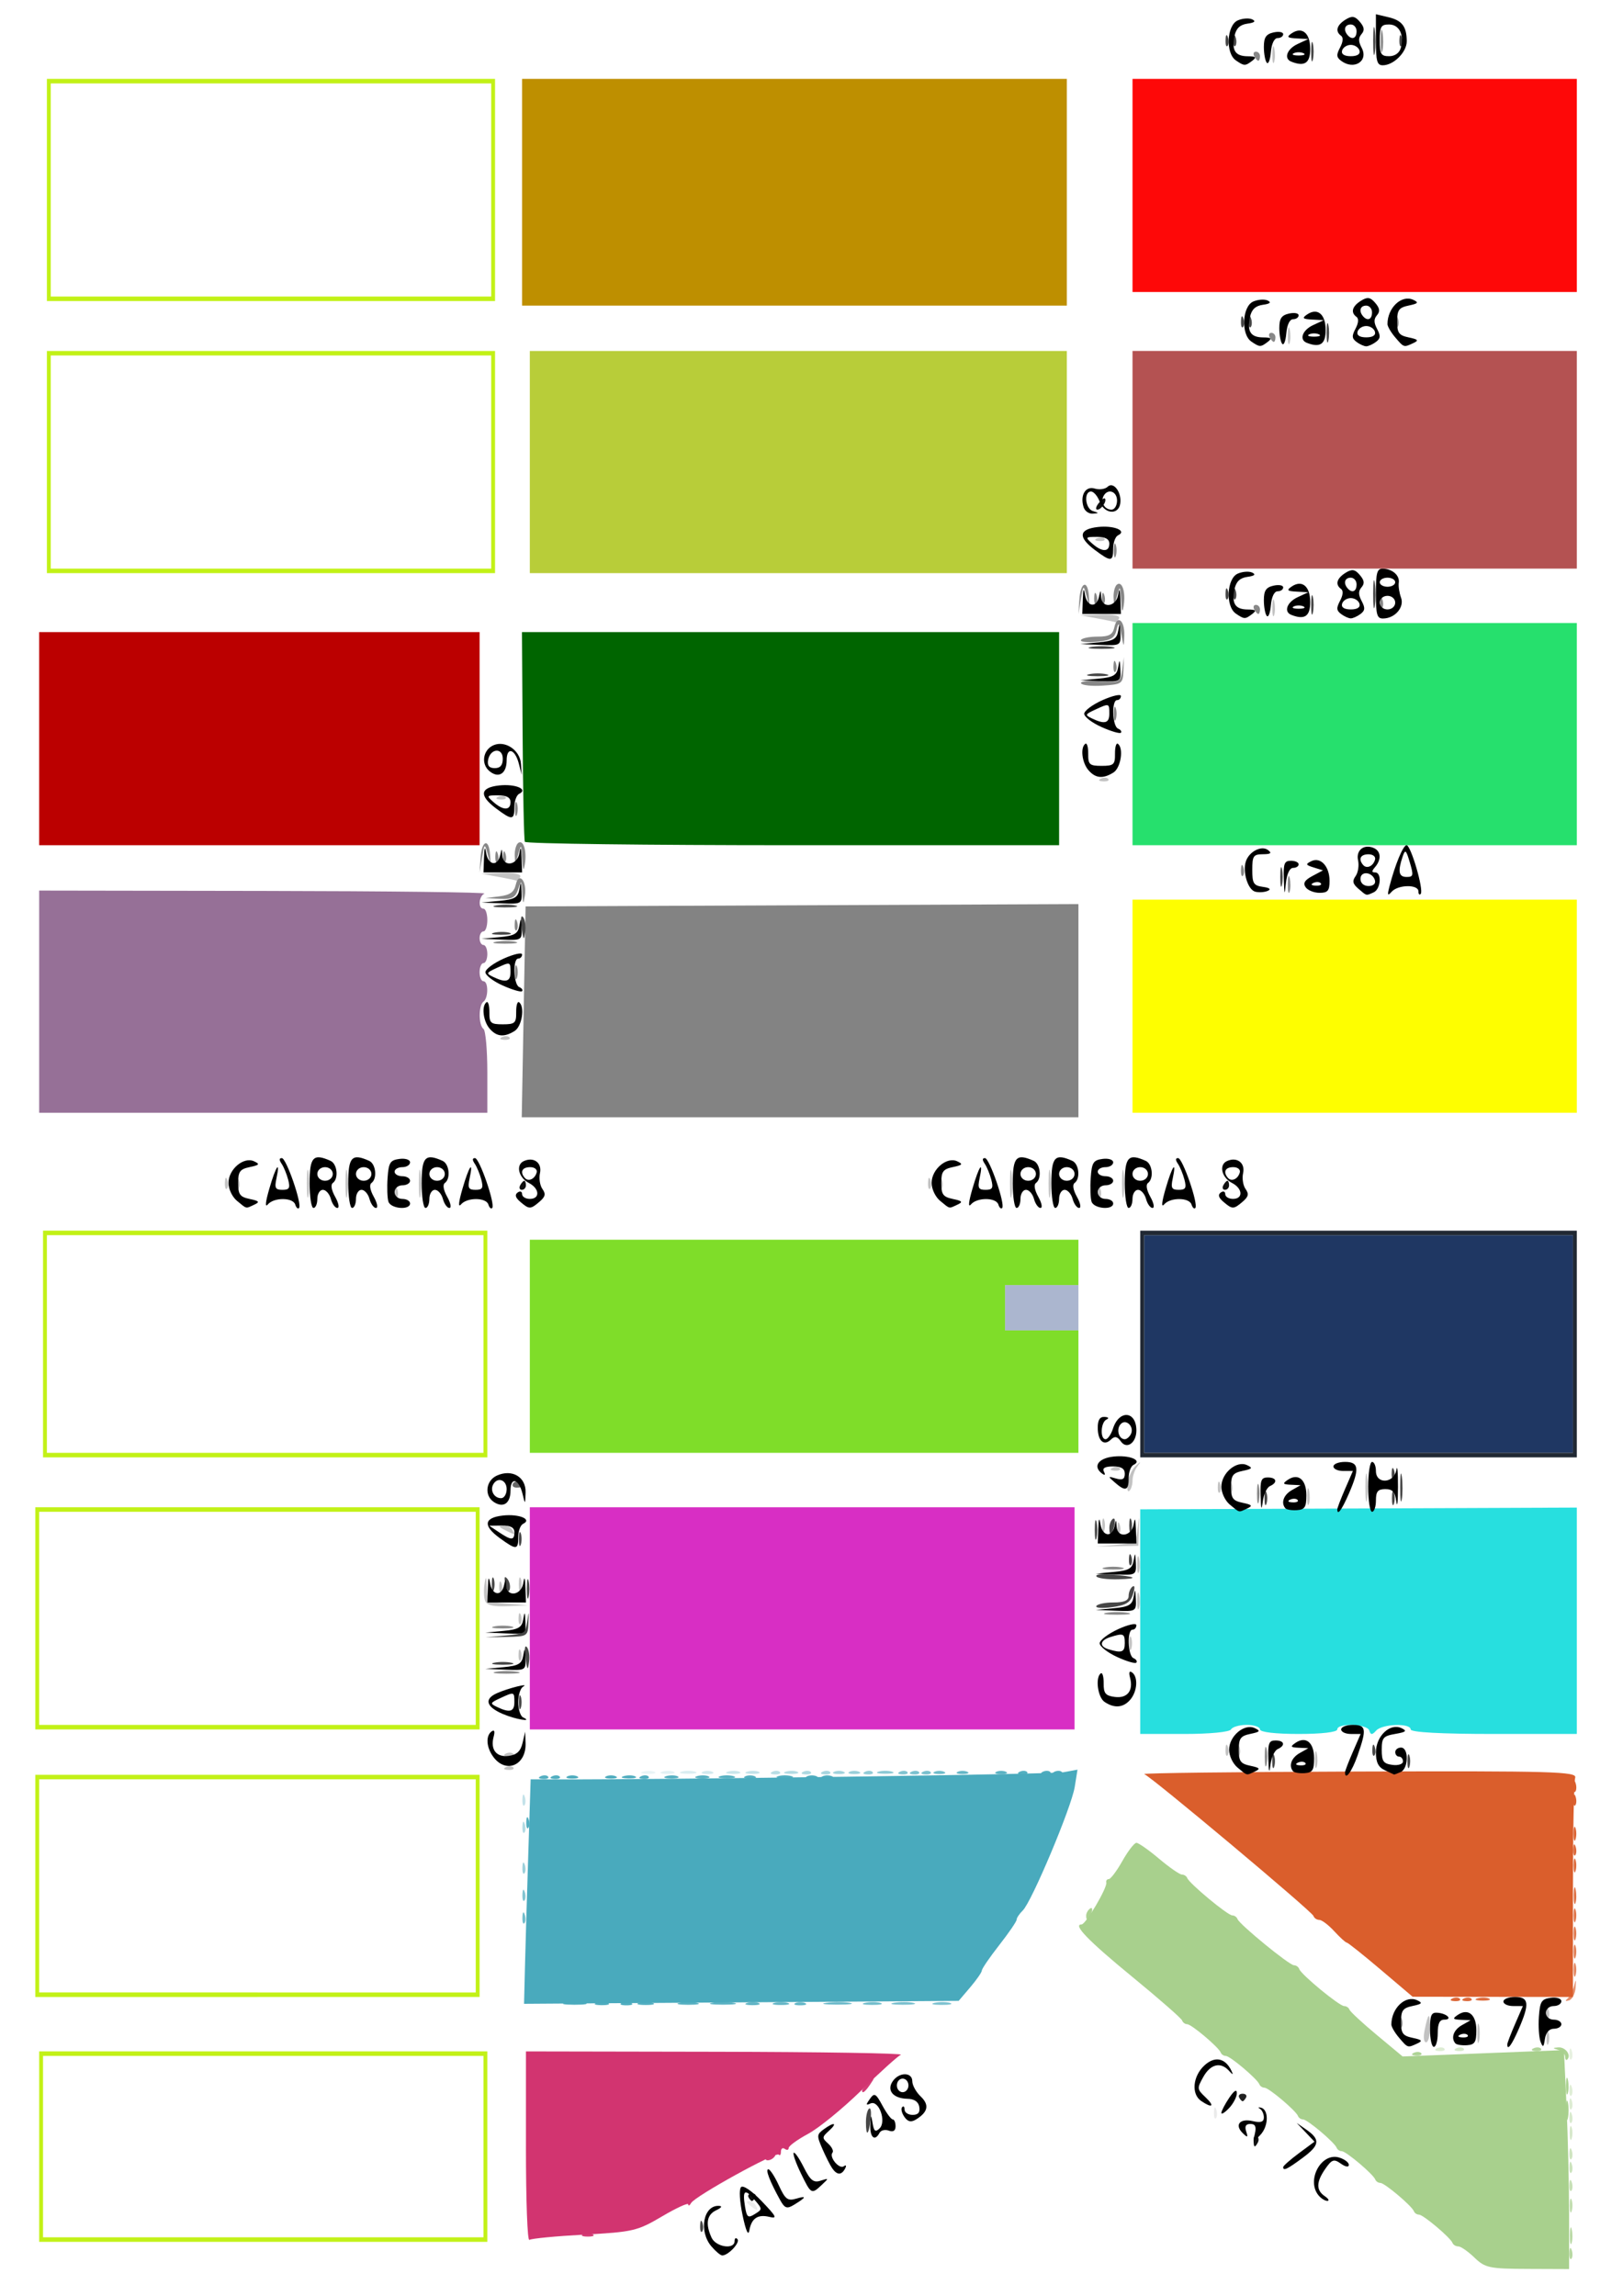 <?xml version="1.0" encoding="UTF-8" standalone="no"?>
<!-- Created with Inkscape (http://www.inkscape.org/) -->

<svg
   width="210mm"
   height="297mm"
   viewBox="0 0 210 297"
   version="1.1"
   id="svg1"
   xml:space="preserve"
   inkscape:version="1.4 (86a8ad7, 2024-10-11)"
   sodipodi:docname="GRUPO!SVG.svg"
   xmlns:inkscape="http://www.inkscape.org/namespaces/inkscape"
   xmlns:sodipodi="http://sodipodi.sourceforge.net/DTD/sodipodi-0.dtd"
   xmlns="http://www.w3.org/2000/svg"
   xmlns:svg="http://www.w3.org/2000/svg"><sodipodi:namedview
     id="namedview1"
     pagecolor="#ffffff"
     bordercolor="#000000"
     borderopacity="0.25"
     inkscape:showpageshadow="2"
     inkscape:pageopacity="0.0"
     inkscape:pagecheckerboard="0"
     inkscape:deskcolor="#d1d1d1"
     inkscape:document-units="mm"
     inkscape:zoom="0.49264169"
     inkscape:cx="396.84014"
     inkscape:cy="561.25984"
     inkscape:window-width="1366"
     inkscape:window-height="715"
     inkscape:window-x="-8"
     inkscape:window-y="-8"
     inkscape:window-maximized="1"
     inkscape:current-layer="layer1" /><defs
     id="defs1" /><g
     inkscape:label="Capa 1"
     inkscape:groupmode="layer"
     id="layer1"><path
       style="fill:#e9f4f6"
       d="m 83.185,229.191 c 0.486,-0.149 1.161,-0.139 1.5,0.022 0.338,0.161 -0.059,0.282 -0.884,0.27 -0.825,-0.012 -1.102,-0.143 -0.615,-0.292 z"
       id="path87" /><path
       style="fill:#e3f1f4"
       d="m 85.684,229.191 c 0.486,-0.149 1.161,-0.139 1.5,0.022 0.338,0.161 -0.059,0.282 -0.884,0.27 -0.825,-0.012 -1.102,-0.143 -0.615,-0.292 z"
       id="path86" /><path
       style="fill:#ebebeb"
       d="m 97.047,285.326 c -0.451,-0.342 -0.512,-0.572 -0.154,-0.578 0.327,-0.005 0.734,0.255 0.904,0.578 0.384,0.728 0.211,0.728 -0.75,0 z m 60.026,-12.074 c 0.024,-0.683 0.142,-0.822 0.302,-0.354 0.144,0.423 0.127,0.929 -0.04,1.124 -0.166,0.195 -0.284,-0.152 -0.263,-0.77 z"
       id="path85" /><path
       style="fill:#e7f1e0"
       d="m 203.062,265.626 c 0.024,-0.683 0.142,-0.822 0.302,-0.354 0.144,0.423 0.127,0.929 -0.04,1.124 -0.166,0.195 -0.284,-0.152 -0.263,-0.77 z"
       id="path84" /><path
       style="fill:#daedf1"
       d="m 88.174,229.193 c 0.481,-0.148 1.268,-0.148 1.75,0 0.481,0.148 0.087,0.268 -0.875,0.268 -0.962,0 -1.356,-0.121 -0.875,-0.268 z"
       id="path83" /><path
       style="fill:#d2e9ee"
       d="m 90.924,229.209 c 0.344,-0.163 0.906,-0.163 1.25,0 0.344,0.163 0.062,0.296 -0.625,0.296 -0.687,0 -0.969,-0.133 -0.625,-0.296 z"
       id="path82" /><path
       style="fill:#e0eed6"
       d="m 203.062,270.318 c 0.024,-0.683 0.142,-0.822 0.302,-0.354 0.144,0.423 0.127,0.929 -0.04,1.124 -0.166,0.195 -0.284,-0.152 -0.263,-0.77 z"
       id="path81" /><path
       style="fill:#ddecd3"
       d="m 203.062,272.078 c 0.024,-0.683 0.142,-0.822 0.302,-0.354 0.144,0.423 0.127,0.929 -0.04,1.124 -0.166,0.195 -0.284,-0.152 -0.263,-0.77 z m -17.129,-7.098 c 0.361,-0.169 0.792,-0.149 0.958,0.046 0.166,0.195 -0.129,0.334 -0.656,0.308 -0.582,-0.028 -0.701,-0.167 -0.302,-0.354 z"
       id="path80" /><path
       style="fill:#cae6eb"
       d="m 94.183,229.191 c 0.486,-0.149 1.161,-0.139 1.5,0.022 0.338,0.161 -0.059,0.282 -0.884,0.27 -0.825,-0.012 -1.102,-0.143 -0.615,-0.292 z"
       id="path79" /><path
       style="fill:#d8eacd"
       d="m 203.062,273.838 c 0.024,-0.683 0.142,-0.822 0.302,-0.354 0.144,0.423 0.127,0.929 -0.04,1.124 -0.166,0.195 -0.284,-0.152 -0.263,-0.77 z"
       id="path78" /><path
       style="fill:#c3e2e9"
       d="m 67.594,232.775 c 0.024,-0.683 0.142,-0.822 0.302,-0.354 0.144,0.423 0.127,0.929 -0.039,1.124 -0.166,0.195 -0.284,-0.152 -0.263,-0.77 z m 29.088,-3.584 c 0.486,-0.149 1.161,-0.139 1.5,0.022 0.338,0.161 -0.059,0.282 -0.884,0.27 -0.825,-0.012 -1.102,-0.143 -0.615,-0.292 z"
       id="path77" /><path
       style="fill:#d6e8ca"
       d="m 203.102,275.94 c 0,-0.807 0.113,-1.137 0.252,-0.733 0.139,0.403 0.139,1.063 0,1.467 -0.139,0.403 -0.252,0.073 -0.252,-0.733 z m -14.669,-10.96 c 0.361,-0.169 0.792,-0.149 0.958,0.046 0.166,0.195 -0.129,0.334 -0.656,0.308 -0.582,-0.028 -0.701,-0.167 -0.302,-0.354 z"
       id="path76" /><path
       style="fill:#b9dee5"
       d="m 99.953,229.197 c 0.361,-0.169 0.792,-0.149 0.958,0.046 0.166,0.195 -0.129,0.334 -0.656,0.308 -0.582,-0.028 -0.701,-0.167 -0.302,-0.354 z"
       id="path75" /><path
       style="fill:#cfe5c0"
       d="m 203.062,278.531 c 0.024,-0.683 0.142,-0.822 0.302,-0.354 0.144,0.423 0.127,0.929 -0.04,1.124 -0.166,0.195 -0.284,-0.152 -0.263,-0.77 z"
       id="path74" /><path
       style="fill:#b3dbe3"
       d="m 67.594,236.295 c 0.024,-0.683 0.142,-0.822 0.302,-0.354 0.144,0.423 0.127,0.929 -0.039,1.124 -0.166,0.195 -0.284,-0.152 -0.263,-0.77 z m 34.087,-7.104 c 0.486,-0.149 1.161,-0.139 1.5,0.022 0.338,0.161 -0.059,0.282 -0.884,0.27 -0.825,-0.012 -1.102,-0.143 -0.615,-0.292 z"
       id="path73" /><path
       style="fill:#cbe3bc"
       d="m 203.062,280.291 c 0.024,-0.683 0.142,-0.822 0.302,-0.354 0.144,0.423 0.127,0.929 -0.04,1.124 -0.166,0.195 -0.284,-0.152 -0.263,-0.77 z"
       id="path72" /><path
       style="fill:#aed9e1"
       d="m 103.952,229.197 c 0.361,-0.169 0.792,-0.149 0.958,0.046 0.166,0.195 -0.129,0.334 -0.656,0.308 -0.582,-0.028 -0.701,-0.167 -0.302,-0.354 z"
       id="path71" /><path
       style="fill:#a8d6df"
       d="m 106.451,229.197 c 0.361,-0.169 0.792,-0.149 0.958,0.046 0.166,0.195 -0.129,0.334 -0.656,0.308 -0.582,-0.028 -0.701,-0.167 -0.302,-0.354 z"
       id="path70" /><path
       style="fill:#c6e0b5"
       d="m 203.062,282.637 c 0.024,-0.683 0.142,-0.822 0.302,-0.354 0.144,0.423 0.127,0.929 -0.04,1.124 -0.166,0.195 -0.284,-0.152 -0.263,-0.77 z"
       id="path69" /><path
       style="fill:#a2d3dd"
       d="m 107.92,229.209 c 0.344,-0.163 0.906,-0.163 1.25,0 0.344,0.163 0.062,0.296 -0.625,0.296 -0.687,0 -0.969,-0.133 -0.625,-0.296 z"
       id="path68" /><path
       style="fill:#c0ddad"
       d="m 203.102,285.326 c 0,-0.807 0.113,-1.137 0.252,-0.733 0.139,0.403 0.139,1.063 0,1.467 -0.139,0.403 -0.252,0.073 -0.252,-0.733 z"
       id="path67" /><path
       style="fill:#c2c2c2"
       d="m 191.142,263.035 c 0,-1.129 0.103,-1.591 0.229,-1.027 0.126,0.565 0.126,1.489 0,2.053 -0.126,0.565 -0.229,0.103 -0.229,-1.027 z m 8.961,0.587 c 0,-0.807 0.113,-1.137 0.252,-0.733 0.139,0.403 0.139,1.063 0,1.467 -0.139,0.403 -0.252,0.073 -0.252,-0.733 z m -15.764,-1.027 c 0.471,-2.303 0.689,-2.38 0.689,-0.244 0,1.022 -0.229,1.858 -0.509,1.858 -0.302,0 -0.375,-0.656 -0.18,-1.613 z m 15.725,-2.249 c 0.024,-0.683 0.142,-0.822 0.302,-0.354 0.144,0.423 0.127,0.929 -0.04,1.124 -0.166,0.195 -0.284,-0.152 -0.263,-0.77 z M 65.461,228.611 c 0.361,-0.169 0.792,-0.149 0.958,0.046 0.166,0.195 -0.129,0.334 -0.656,0.308 -0.582,-0.028 -0.701,-0.167 -0.302,-0.354 z m 104.667,-1.066 c 0.01,-0.968 0.122,-1.293 0.249,-0.722 0.127,0.571 0.118,1.363 -0.018,1.76 -0.137,0.397 -0.241,-0.07 -0.23,-1.038 z M 65.461,226.851 c 0.361,-0.169 0.792,-0.149 0.958,0.046 0.166,0.195 -0.129,0.334 -0.656,0.308 -0.582,-0.028 -0.701,-0.167 -0.302,-0.354 z m 93.112,-0.528 c 0.024,-0.683 0.142,-0.822 0.302,-0.354 0.144,0.423 0.127,0.929 -0.04,1.124 -0.166,0.195 -0.284,-0.152 -0.263,-0.77 z m 1.5,0 c 0.024,-0.683 0.142,-0.822 0.302,-0.354 0.144,0.423 0.127,0.929 -0.04,1.124 -0.166,0.195 -0.284,-0.152 -0.263,-0.77 z M 67.094,214.004 c 0.024,-0.683 0.142,-0.822 0.302,-0.354 0.144,0.423 0.127,0.929 -0.039,1.124 -0.166,0.195 -0.284,-0.152 -0.263,-0.77 z m 79.021,-1.418 c 0,-0.807 0.113,-1.137 0.252,-0.733 0.139,0.403 0.139,1.063 0,1.467 -0.139,0.403 -0.252,0.073 -0.252,-0.733 z m -79.021,-3.275 c 0.024,-0.683 0.142,-0.822 0.302,-0.354 0.144,0.423 0.127,0.929 -0.039,1.124 -0.166,0.195 -0.284,-0.152 -0.263,-0.77 z m 80.039,-2.298 c 0.01,-0.968 0.122,-1.293 0.249,-0.722 0.127,0.571 0.118,1.363 -0.018,1.76 -0.137,0.397 -0.241,-0.07 -0.23,-1.038 z m -84.383,0.043 c -0.151,-0.461 -0.174,-1.45 -0.052,-2.2 0.171,-1.054 0.237,-0.938 0.289,0.513 0.067,1.832 0.129,1.881 2.692,2.091 l 2.624,0.215 -2.64,0.109 c -1.891,0.078 -2.718,-0.129 -2.914,-0.729 z m 1.844,-1.851 c 0.024,-0.683 0.142,-0.822 0.302,-0.354 0.144,0.423 0.127,0.929 -0.039,1.124 -0.166,0.195 -0.284,-0.152 -0.263,-0.77 z m 2.539,-0.244 c 0,-0.807 0.113,-1.137 0.252,-0.733 0.139,0.403 0.139,1.063 0,1.467 -0.139,0.403 -0.252,0.073 -0.252,-0.733 z m 80,-2.64 c 0.01,-0.968 0.122,-1.293 0.249,-0.722 0.127,0.571 0.118,1.363 -0.018,1.76 -0.137,0.397 -0.241,-0.07 -0.23,-1.038 z m -2.752,-2.467 c 2.488,-0.223 2.604,-0.309 2.815,-2.109 0.214,-1.823 0.218,-1.818 0.155,0.176 l -0.065,2.053 -2.749,0.056 -2.749,0.056 z m -79.077,-1.933 c -0.815,-0.411 -0.844,-0.512 -0.154,-0.545 0.465,-0.023 0.984,0.223 1.154,0.545 0.355,0.675 0.338,0.675 -1,0 z m 77.311,-0.587 c 0,-0.807 0.113,-1.137 0.252,-0.733 0.139,0.403 0.139,1.063 0,1.467 -0.139,0.403 -0.252,0.073 -0.252,-0.733 z m 1.96,0.244 c 0.024,-0.683 0.142,-0.822 0.302,-0.354 0.144,0.423 0.127,0.929 -0.04,1.124 -0.166,0.195 -0.284,-0.152 -0.263,-0.77 z m 24.552,-4.057 c 0.01,-0.968 0.122,-1.293 0.249,-0.722 0.127,0.571 0.118,1.363 -0.018,1.76 -0.137,0.397 -0.241,-0.07 -0.23,-1.038 z m 7.544,-1.173 c 0.004,-1.613 0.101,-2.204 0.216,-1.312 0.115,0.892 0.112,2.212 -0.007,2.933 -0.119,0.722 -0.213,-0.008 -0.209,-1.621 z m -30.758,-0.586 c 0.128,-0.787 0.602,-1.756 1.053,-2.154 0.69,-0.608 0.72,-0.593 0.195,0.099 -0.344,0.452 -0.625,1.282 -0.625,1.844 0,0.562 -0.192,1.161 -0.428,1.331 -0.235,0.171 -0.323,-0.334 -0.195,-1.121 z m 11.659,0.538 c 0.024,-0.683 0.142,-0.822 0.302,-0.354 0.144,0.423 0.127,0.929 -0.04,1.124 -0.166,0.195 -0.284,-0.152 -0.263,-0.77 z m 1.5,0 c 0.024,-0.683 0.142,-0.822 0.302,-0.354 0.144,0.423 0.127,0.929 -0.04,1.124 -0.166,0.195 -0.284,-0.152 -0.263,-0.77 z m -15.13,-2.405 c 0.361,-0.169 0.792,-0.149 0.958,0.046 0.166,0.195 -0.129,0.334 -0.656,0.308 -0.582,-0.028 -0.701,-0.167 -0.302,-0.354 z M 39.704,153.045 c 0.004,-1.613 0.101,-2.204 0.216,-1.312 0.115,0.892 0.112,2.212 -0.007,2.933 -0.119,0.721 -0.213,-0.008 -0.209,-1.621 z m 4.999,0 c 0.004,-1.613 0.101,-2.204 0.216,-1.312 0.115,0.892 0.112,2.212 -0.007,2.933 -0.119,0.721 -0.213,-0.008 -0.209,-1.621 z m 9.498,0 c 0.004,-1.613 0.101,-2.204 0.216,-1.312 0.115,0.892 0.112,2.212 -0.007,2.933 -0.119,0.721 -0.213,-0.008 -0.209,-1.621 z m 76.482,0 c 0.004,-1.613 0.101,-2.204 0.216,-1.312 0.115,0.892 0.112,2.212 -0.007,2.933 -0.119,0.721 -0.213,-0.008 -0.209,-1.621 z m 4.999,0 c 0.004,-1.613 0.101,-2.204 0.216,-1.312 0.115,0.892 0.112,2.212 -0.007,2.933 -0.119,0.721 -0.213,-0.008 -0.209,-1.621 z m 9.498,0 c 0.004,-1.613 0.101,-2.204 0.216,-1.312 0.115,0.892 0.112,2.212 -0.007,2.933 -0.119,0.721 -0.213,-0.008 -0.209,-1.621 z m -94.082,1.124 c 0.024,-0.683 0.142,-0.822 0.302,-0.354 0.144,0.423 0.127,0.929 -0.039,1.124 -0.166,0.195 -0.284,-0.152 -0.263,-0.77 z m 90.979,0 c 0.024,-0.683 0.142,-0.822 0.302,-0.354 0.144,0.423 0.127,0.929 -0.04,1.124 -0.166,0.195 -0.284,-0.152 -0.263,-0.77 z M 29.103,152.996 c 0.024,-0.683 0.142,-0.822 0.302,-0.354 0.144,0.423 0.127,0.929 -0.039,1.124 -0.166,0.195 -0.284,-0.152 -0.263,-0.77 z m 1.5,0 c 0.024,-0.683 0.142,-0.822 0.302,-0.354 0.144,0.423 0.127,0.929 -0.039,1.124 -0.166,0.195 -0.284,-0.152 -0.263,-0.77 z m 89.479,0 c 0.024,-0.683 0.142,-0.822 0.302,-0.354 0.144,0.423 0.127,0.929 -0.04,1.124 -0.166,0.195 -0.284,-0.152 -0.263,-0.77 z m 1.5,0 c 0.024,-0.683 0.142,-0.822 0.302,-0.354 0.144,0.423 0.127,0.929 -0.04,1.124 -0.166,0.195 -0.284,-0.152 -0.263,-0.77 z m -56.62,-18.83 c 0.361,-0.169 0.792,-0.149 0.958,0.046 0.166,0.195 -0.129,0.334 -0.656,0.308 -0.582,-0.028 -0.701,-0.167 -0.302,-0.354 z m -0.406,-20.717 -2.249,-0.41 2.654,-0.088 c 1.659,-0.055 2.538,0.132 2.345,0.499 -0.17,0.323 -0.352,0.547 -0.404,0.499 -0.053,-0.049 -1.108,-0.273 -2.345,-0.499 z m -0.094,-10.373 c 0.361,-0.169 0.792,-0.149 0.958,0.046 0.166,0.195 -0.129,0.334 -0.656,0.308 -0.582,-0.028 -0.701,-0.167 -0.302,-0.354 z m 77.982,-2.346 c 0.361,-0.169 0.792,-0.149 0.958,0.046 0.166,0.195 -0.129,0.334 -0.656,0.308 -0.582,-0.028 -0.701,-0.167 -0.302,-0.354 z m -0.406,-20.717 -2.249,-0.41 2.654,-0.088 c 1.659,-0.055 2.538,0.132 2.345,0.499 -0.17,0.323 -0.352,0.547 -0.404,0.499 -0.052,-0.048 -1.108,-0.273 -2.345,-0.499 z m 22.592,-1.467 c 0.01,-0.968 0.122,-1.293 0.249,-0.722 0.127,0.571 0.118,1.363 -0.018,1.76 -0.137,0.397 -0.241,-0.07 -0.23,-1.038 z m -22.686,-8.907 c 0.361,-0.169 0.792,-0.149 0.958,0.046 0.166,0.195 -0.129,0.334 -0.656,0.308 -0.582,-0.028 -0.701,-0.167 -0.302,-0.354 z m 24.685,-26.29 c 0.01,-0.968 0.122,-1.293 0.249,-0.722 0.127,0.571 0.118,1.363 -0.018,1.76 -0.137,0.397 -0.241,-0.07 -0.23,-1.038 z M 164.629,6.979 c 0.01,-0.968 0.122,-1.293 0.249,-0.722 0.127,0.571 0.118,1.363 -0.018,1.76 -0.137,0.397 -0.241,-0.07 -0.23,-1.038 z"
       id="path66" /><path
       style="fill:#9cd0da"
       d="m 67.594,241.574 c 0.024,-0.683 0.142,-0.822 0.302,-0.354 0.144,0.423 0.127,0.929 -0.039,1.124 -0.166,0.195 -0.284,-0.152 -0.263,-0.77 z m 42.326,-12.365 c 0.344,-0.163 0.906,-0.163 1.25,0 0.344,0.163 0.062,0.296 -0.625,0.296 -0.687,0 -0.969,-0.133 -0.625,-0.296 z"
       id="path65" /><path
       style="fill:#b9d9a4"
       d="m 203.12,289.139 c 0.01,-0.968 0.122,-1.293 0.249,-0.722 0.127,0.571 0.118,1.363 -0.018,1.76 -0.137,0.397 -0.241,-0.07 -0.23,-1.038 z"
       id="path64" /><path
       style="fill:#93ccd7"
       d="m 111.95,229.197 c 0.361,-0.169 0.792,-0.149 0.958,0.046 0.166,0.195 -0.129,0.334 -0.656,0.308 -0.582,-0.028 -0.701,-0.167 -0.302,-0.354 z"
       id="path63" /><path
       style="fill:#abb6cf"
       d="m 130.04,169.177 v -2.933 h 4.749 4.749 v 2.933 2.933 h -4.749 -4.749 z"
       id="path62" /><path
       style="fill:#b6d8a0"
       d="m 203.062,291.436 c 0.024,-0.683 0.142,-0.822 0.302,-0.354 0.144,0.423 0.127,0.929 -0.04,1.124 -0.166,0.195 -0.284,-0.152 -0.263,-0.77 z"
       id="path61" /><path
       style="fill:#8cc9d5"
       d="m 113.668,229.193 c 0.481,-0.148 1.268,-0.148 1.75,0 0.481,0.148 0.087,0.268 -0.875,0.268 -0.962,0 -1.356,-0.121 -0.875,-0.268 z"
       id="path60" /><path
       style="fill:#b2d59b"
       d="m 198.43,264.98 c 0.361,-0.169 0.792,-0.149 0.958,0.046 0.166,0.195 -0.129,0.334 -0.656,0.308 -0.582,-0.028 -0.701,-0.167 -0.302,-0.354 z"
       id="path59" /><path
       style="fill:#aed495"
       d="m 182.934,265.567 c 0.361,-0.169 0.792,-0.149 0.958,0.046 0.166,0.195 -0.129,0.334 -0.656,0.308 -0.582,-0.028 -0.701,-0.167 -0.302,-0.354 z"
       id="path58" /><path
       style="fill:#82c4d1"
       d="m 67.594,245.094 c 0.024,-0.683 0.142,-0.822 0.302,-0.354 0.144,0.423 0.127,0.929 -0.039,1.124 -0.166,0.195 -0.284,-0.152 -0.263,-0.77 z m 48.855,-15.897 c 0.361,-0.169 0.792,-0.149 0.958,0.046 0.166,0.195 -0.129,0.334 -0.656,0.308 -0.582,-0.028 -0.701,-0.167 -0.302,-0.354 z"
       id="path57" /><path
       style="fill:#acd292"
       d="m 202.62,269.781 c 0.01,-0.968 0.122,-1.293 0.249,-0.722 0.127,0.571 0.118,1.363 -0.018,1.76 -0.137,0.397 -0.241,-0.07 -0.23,-1.038 z m -0.098,-3.672 c 0,-0.353 -0.394,-0.762 -0.875,-0.91 -0.789,-0.242 -0.792,-0.275 -0.029,-0.336 0.902,-0.073 1.704,0.949 1.204,1.535 -0.165,0.194 -0.3,0.063 -0.3,-0.289 z M 140.537,247.817 c 0,-0.304 0.222,-0.713 0.494,-0.91 0.283,-0.206 0.367,0.03 0.196,0.552 -0.332,1.016 -0.691,1.202 -0.691,0.358 z"
       id="path56" /><path
       style="fill:#7dc2d0"
       d="m 120.923,259.1 c 0.622,-0.14 1.522,-0.135 2,0.012 0.478,0.147 -0.031,0.262 -1.131,0.255 -1.1,-0.007 -1.491,-0.127 -0.869,-0.267 z m -2.974,-29.903 c 0.361,-0.169 0.792,-0.149 0.958,0.046 0.166,0.195 -0.129,0.334 -0.656,0.308 -0.582,-0.028 -0.701,-0.167 -0.302,-0.354 z"
       id="path55" /><path
       style="fill:#aad190"
       d="m 202.639,273.007 c 0,-1.129 0.103,-1.591 0.229,-1.027 0.126,0.565 0.126,1.489 0,2.053 -0.126,0.565 -0.229,0.103 -0.229,-1.027 z"
       id="path54" /><path
       style="fill:#7ac0ce"
       d="m 115.675,259.094 c 0.76,-0.135 1.885,-0.131 2.499,0.008 0.615,0.139 -0.007,0.25 -1.382,0.245 -1.375,-0.004 -1.878,-0.118 -1.118,-0.253 z m 3.773,-29.897 c 0.361,-0.169 0.792,-0.149 0.958,0.046 0.166,0.195 -0.129,0.334 -0.656,0.308 -0.582,-0.028 -0.701,-0.167 -0.302,-0.354 z"
       id="path53" /><path
       style="fill:#a8d08d"
       d="m 190.776,292.054 c -0.825,-0.793 -1.762,-1.444 -2.083,-1.445 -0.321,-0.002 -0.658,-0.201 -0.75,-0.443 -0.259,-0.684 -3.79,-3.666 -4.341,-3.666 -0.27,0 -0.567,-0.198 -0.658,-0.44 -0.259,-0.684 -3.79,-3.666 -4.341,-3.666 -0.27,0 -0.567,-0.198 -0.658,-0.44 -0.259,-0.684 -3.79,-3.666 -4.341,-3.666 -0.27,0 -0.567,-0.198 -0.658,-0.44 -0.259,-0.684 -3.79,-3.666 -4.341,-3.666 -0.27,0 -0.567,-0.198 -0.658,-0.44 -0.259,-0.684 -3.79,-3.666 -4.341,-3.666 -0.27,0 -0.567,-0.198 -0.658,-0.44 -0.259,-0.684 -3.79,-3.666 -4.341,-3.666 -0.27,0 -0.567,-0.198 -0.658,-0.44 -0.259,-0.684 -3.79,-3.666 -4.341,-3.666 -0.27,0 -0.567,-0.22 -0.658,-0.489 -0.092,-0.269 -2.978,-2.795 -6.415,-5.614 -5.74,-4.708 -7.769,-6.803 -6.59,-6.803 0.539,0 3.36,-4.783 3.2,-5.426 -0.06,-0.242 0.085,-0.44 0.324,-0.44 0.238,0 1.029,-1.056 1.757,-2.346 0.728,-1.291 1.544,-2.346 1.815,-2.346 0.27,0 1.588,0.924 2.927,2.053 1.339,1.129 2.671,2.053 2.959,2.053 0.288,0 0.598,0.203 0.69,0.45 0.258,0.697 5.235,4.829 5.816,4.829 0.284,0 0.591,0.211 0.683,0.47 0.247,0.697 6.707,5.983 7.312,5.983 0.286,0 0.595,0.223 0.686,0.496 0.239,0.711 5.184,4.784 5.808,4.784 0.288,0 0.598,0.211 0.69,0.47 0.092,0.258 1.676,1.726 3.52,3.26 l 3.353,2.79 10.438,-0.412 10.438,-0.412 0.331,7.217 c 0.182,3.969 0.331,10.343 0.331,14.164 v 6.947 l -5.374,-0.021 c -4.954,-0.019 -5.491,-0.134 -6.873,-1.464 z"
       id="path52" /><path
       style="fill:#fefe00"
       d="m 146.536,130.167 v -13.785 h 28.743 28.743 v 13.785 13.785 h -28.743 -28.743 z"
       id="path51" /><path
       style="fill:#72bdcb"
       d="m 111.925,259.1 c 0.622,-0.14 1.522,-0.135 2,0.012 0.478,0.147 -0.031,0.262 -1.131,0.255 -1.1,-0.007 -1.491,-0.127 -0.869,-0.267 z M 67.594,248.027 c 0.024,-0.683 0.142,-0.822 0.302,-0.354 0.144,0.423 0.127,0.929 -0.039,1.124 -0.166,0.195 -0.284,-0.152 -0.263,-0.77 z m 53.323,-18.818 c 0.344,-0.163 0.906,-0.163 1.25,0 0.344,0.163 0.062,0.296 -0.625,0.296 -0.687,0 -0.969,-0.133 -0.625,-0.296 z"
       id="path50" /><path
       style="fill:#6dbaca"
       d="m 106.929,259.09 c 0.898,-0.131 2.248,-0.128 2.999,0.006 0.751,0.134 0.016,0.241 -1.634,0.237 -1.65,-0.003 -2.264,-0.113 -1.366,-0.243 z"
       id="path49" /><path
       style="fill:#69b8c8"
       d="m 123.916,229.209 c 0.344,-0.163 0.906,-0.163 1.25,0 0.344,0.163 0.062,0.296 -0.625,0.296 -0.687,0 -0.969,-0.133 -0.625,-0.296 z"
       id="path48" /><path
       style="fill:#66b8c8"
       d="m 102.921,259.127 c 0.344,-0.163 0.906,-0.163 1.25,0 0.344,0.163 0.062,0.296 -0.625,0.296 -0.687,0 -0.969,-0.133 -0.625,-0.296 z"
       id="path47" /><path
       style="fill:#27dfdf"
       d="m 147.536,209.787 v -14.531 l 28.243,-0.113 28.243,-0.113 v 14.643 14.643 h -10.748 c -6.832,0 -10.748,-0.214 -10.748,-0.587 0,-0.845 -3.675,-0.724 -4.461,0.147 -0.53,0.587 -0.708,0.587 -0.891,0 -0.272,-0.87 -4.145,-1.007 -4.145,-0.147 0,0.352 -2,0.587 -4.999,0.587 -2.999,0 -4.999,-0.235 -4.999,-0.587 0,-0.323 -0.774,-0.587 -1.72,-0.587 -0.946,0 -1.859,0.264 -2.029,0.587 -0.177,0.336 -2.755,0.587 -6.028,0.587 h -5.719 z"
       id="path46" /><path
       style="fill:#65b6c6"
       d="m 100.172,259.111 c 0.481,-0.148 1.268,-0.148 1.75,0 0.481,0.148 0.087,0.268 -0.875,0.268 -0.962,0 -1.356,-0.121 -0.875,-0.268 z"
       id="path45" /><path
       style="fill:#61b5c5"
       d="m 96.682,259.109 c 0.486,-0.149 1.161,-0.139 1.5,0.022 0.338,0.161 -0.059,0.282 -0.884,0.27 -0.825,-0.012 -1.102,-0.143 -0.615,-0.292 z"
       id="path44" /><path
       style="fill:#e48d6a"
       d="m 202.84,258.533 c 0.312,-0.267 0.691,-1.013 0.842,-1.658 0.217,-0.925 0.256,-0.873 0.183,0.247 -0.051,0.781 -0.43,1.527 -0.842,1.658 -0.495,0.157 -0.557,0.073 -0.183,-0.247 z"
       id="path43" /><path
       style="fill:#5cb3c4"
       d="m 92.173,259.095 c 0.756,-0.134 1.993,-0.134 2.749,0 0.756,0.134 0.137,0.244 -1.375,0.244 -1.512,0 -2.131,-0.11 -1.375,-0.244 z m 36.741,-29.886 c 0.344,-0.163 0.906,-0.163 1.25,0 0.344,0.163 0.062,0.296 -0.625,0.296 -0.687,0 -0.969,-0.133 -0.625,-0.296 z"
       id="path42" /><path
       style="fill:#e38964"
       d="m 203.602,254.822 c 0,-0.807 0.113,-1.137 0.252,-0.733 0.139,0.403 0.139,1.063 0,1.467 -0.139,0.403 -0.252,0.073 -0.252,-0.733 z"
       id="path41" /><path
       style="fill:#59b1c2"
       d="m 87.924,259.101 c 0.619,-0.14 1.631,-0.14 2.249,0 0.619,0.14 0.112,0.254 -1.125,0.254 -1.237,0 -1.743,-0.114 -1.125,-0.254 z"
       id="path40" /><path
       style="fill:#c2f117"
       d="M 5.069,277.7 V 265.381 H 34.062 63.055 v 12.319 12.319 H 34.062 5.069 Z m 57.487,0 V 265.968 H 34.062 5.569 v 11.732 11.732 H 34.062 62.555 Z M 4.569,243.97 V 229.598 H 33.312 62.055 v 14.372 14.372 H 33.312 4.569 Z m 56.987,0 V 230.184 H 33.312 5.069 v 13.785 13.785 H 33.312 61.556 Z M 4.569,209.36 V 194.988 H 33.312 62.055 v 14.372 14.372 H 33.312 4.569 Z m 56.987,0 V 195.574 H 33.312 5.069 v 13.785 13.785 H 33.312 61.556 Z M 5.569,173.87 V 159.204 H 34.312 63.055 v 14.665 14.665 H 34.312 5.569 Z m 56.987,0 V 159.791 H 34.312 6.068 v 14.079 14.079 H 34.312 62.555 Z M 6.068,59.774 V 45.402 H 35.062 64.055 V 59.774 74.146 H 35.062 6.068 Z m 57.487,0 V 45.988 H 35.062 6.568 V 59.774 73.559 H 35.062 63.555 Z M 6.068,24.577 V 10.205 H 35.062 64.055 V 24.577 38.949 H 35.062 6.068 Z m 57.487,0 V 10.792 H 35.062 6.568 V 24.577 38.362 H 35.062 63.555 Z"
       id="path39" /><path
       style="fill:#d82ec4"
       d="m 68.554,209.36 v -14.372 h 35.242 35.242 v 14.372 14.372 H 103.796 68.554 Z"
       id="path38" /><path
       style="fill:#55b0c1"
       d="m 90.183,229.778 c 0.486,-0.149 1.161,-0.139 1.5,0.022 0.338,0.161 -0.059,0.282 -0.884,0.27 -0.825,-0.012 -1.102,-0.143 -0.615,-0.292 z m 2.99,0.002 c 0.481,-0.148 1.268,-0.148 1.75,0 0.481,0.148 0.087,0.268 -0.875,0.268 -0.962,0 -1.356,-0.121 -0.875,-0.268 z m 38.772,-0.583 c 0.361,-0.169 0.792,-0.149 0.958,0.046 0.166,0.195 -0.129,0.334 -0.656,0.308 -0.582,-0.028 -0.701,-0.167 -0.302,-0.354 z"
       id="path37" /><path
       style="fill:#54afc1"
       d="m 82.676,259.111 c 0.481,-0.148 1.268,-0.148 1.75,0 0.481,0.148 0.087,0.268 -0.875,0.268 -0.962,0 -1.356,-0.121 -0.875,-0.268 z m -12.716,-29.327 c 0.361,-0.169 0.792,-0.149 0.958,0.046 0.166,0.195 -0.129,0.334 -0.656,0.308 -0.582,-0.028 -0.701,-0.167 -0.302,-0.354 z m 16.225,-0.006 c 0.486,-0.149 1.161,-0.139 1.5,0.022 0.338,0.161 -0.059,0.282 -0.884,0.27 -0.825,-0.012 -1.102,-0.143 -0.615,-0.292 z m 10.238,0.018 c 0.344,-0.163 0.906,-0.163 1.25,0 0.344,0.163 0.062,0.296 -0.625,0.296 -0.687,0 -0.969,-0.133 -0.625,-0.296 z"
       id="path36" /><path
       style="fill:#51aec0"
       d="m 80.426,259.127 c 0.344,-0.163 0.906,-0.163 1.25,0 0.344,0.163 0.062,0.296 -0.625,0.296 -0.687,0 -0.969,-0.133 -0.625,-0.296 z M 68.094,235.708 c 0.024,-0.683 0.142,-0.822 0.302,-0.354 0.144,0.423 0.127,0.929 -0.039,1.124 -0.166,0.195 -0.284,-0.152 -0.263,-0.77 z m 3.366,-5.925 c 0.361,-0.169 0.792,-0.149 0.958,0.046 0.166,0.195 -0.129,0.334 -0.656,0.308 -0.582,-0.028 -0.701,-0.167 -0.302,-0.354 z m 11.497,0 c 0.361,-0.169 0.792,-0.149 0.958,0.046 0.166,0.195 -0.129,0.334 -0.656,0.308 -0.582,-0.028 -0.701,-0.167 -0.302,-0.354 z m 17.715,-0.004 c 0.481,-0.148 1.268,-0.148 1.75,0 0.481,0.148 0.087,0.268 -0.875,0.268 -0.962,0 -1.356,-0.121 -0.875,-0.268 z"
       id="path35" /><path
       style="fill:#b8cd39"
       d="M 68.554,59.774 V 45.402 h 34.742 34.742 V 59.774 74.146 H 103.296 68.554 Z"
       id="path34" /><path
       style="fill:#e1825a"
       d="m 203.602,252.476 c 0,-0.807 0.113,-1.137 0.252,-0.733 0.139,0.403 0.139,1.063 0,1.467 -0.139,0.403 -0.252,0.073 -0.252,-0.733 z"
       id="path33" /><path
       style="fill:#50adbf"
       d="m 77.186,259.109 c 0.486,-0.149 1.161,-0.139 1.5,0.022 0.338,0.161 -0.059,0.282 -0.884,0.27 -0.825,-0.012 -1.102,-0.143 -0.615,-0.292 z m 3.499,-29.331 c 0.486,-0.149 1.161,-0.139 1.5,0.022 0.338,0.161 -0.059,0.282 -0.884,0.27 -0.825,-0.012 -1.102,-0.143 -0.615,-0.292 z m 25.735,0.018 c 0.344,-0.163 0.906,-0.163 1.25,0 0.344,0.163 0.062,0.296 -0.625,0.296 -0.687,0 -0.969,-0.133 -0.625,-0.296 z m 28.525,-0.599 c 0.361,-0.169 0.792,-0.149 0.958,0.046 0.166,0.195 -0.129,0.334 -0.656,0.308 -0.582,-0.028 -0.701,-0.167 -0.302,-0.354 z"
       id="path32" /><path
       style="fill:#4eacbe"
       d="m 73.185,259.094 c 0.76,-0.135 1.885,-0.131 2.499,0.008 0.615,0.139 -0.007,0.25 -1.382,0.245 -1.375,-0.004 -1.878,-0.118 -1.118,-0.253 z m 0.243,-29.298 c 0.344,-0.163 0.906,-0.163 1.25,0 0.344,0.163 0.062,0.296 -0.625,0.296 -0.687,0 -0.969,-0.133 -0.625,-0.296 z m 4.999,0 c 0.344,-0.163 0.906,-0.163 1.25,0 0.344,0.163 0.062,0.296 -0.625,0.296 -0.687,0 -0.969,-0.133 -0.625,-0.296 z m 25.994,0 c 0.344,-0.163 0.906,-0.163 1.25,0 0.344,0.163 0.062,0.296 -0.625,0.296 -0.687,0 -0.969,-0.133 -0.625,-0.296 z m 32.024,-0.599 c 0.361,-0.169 0.792,-0.149 0.958,0.046 0.166,0.195 -0.129,0.334 -0.656,0.308 -0.582,-0.028 -0.701,-0.167 -0.302,-0.354 z"
       id="path31" /><path
       style="fill:#e07d55"
       d="m 203.602,250.129 c 0,-0.807 0.113,-1.137 0.252,-0.733 0.139,0.403 0.139,1.063 0,1.467 -0.139,0.403 -0.252,0.073 -0.252,-0.733 z"
       id="path30" /><path
       style="fill:#49aabd"
       d="m 67.93,254.236 c 0.069,-2.742 0.262,-9.276 0.428,-14.519 l 0.303,-9.532 3.321,0.009 c 14.572,0.037 64.18,-0.664 65.621,-0.928 l 1.814,-0.332 -0.359,2.239 c -0.422,2.627 -5.564,14.853 -6.722,15.98 -0.437,0.426 -0.795,0.96 -0.795,1.188 0,0.227 -1.012,1.707 -2.249,3.288 -1.237,1.581 -2.249,3.059 -2.249,3.283 0,0.224 -0.676,1.2 -1.501,2.17 l -1.501,1.762 -28.117,0.19 -28.117,0.19 z"
       id="path29" /><path
       style="fill:#e0784e"
       d="m 203.602,247.783 c 0,-0.807 0.113,-1.137 0.252,-0.733 0.139,0.403 0.139,1.063 0,1.467 -0.139,0.403 -0.252,0.073 -0.252,-0.733 z"
       id="path28" /><path
       style="fill:#967097"
       d="m 5.069,129.581 v -14.372 l 29.118,0.046 c 16.015,0.025 28.837,0.179 28.493,0.342 -0.742,0.351 -0.844,1.958 -0.125,1.958 0.275,0 0.5,0.66 0.5,1.467 0,0.807 -0.225,1.467 -0.5,1.467 -0.275,0 -0.5,0.396 -0.5,0.88 0,0.484 0.225,0.88 0.5,0.88 0.275,0 0.5,0.528 0.5,1.173 0,0.645 -0.225,1.173 -0.5,1.173 -0.275,0 -0.5,0.528 -0.5,1.173 0,0.645 0.225,1.173 0.5,1.173 0.65,0 0.65,2.168 0,2.64 -0.648,0.47 -0.648,3.05 0,3.52 0.275,0.199 0.5,2.723 0.5,5.607 v 5.245 H 34.062 5.069 Z"
       id="path27" /><path
       style="fill:#de7449"
       d="m 203.62,245.143 c 0.01,-0.968 0.122,-1.293 0.249,-0.722 0.127,0.571 0.118,1.363 -0.018,1.76 -0.137,0.397 -0.241,-0.07 -0.23,-1.038 z"
       id="path26" /><path
       style="fill:#888888"
       d="m 181.067,261.519 c 0.024,-0.683 0.142,-0.822 0.302,-0.354 0.144,0.423 0.127,0.929 -0.04,1.124 -0.166,0.195 -0.284,-0.152 -0.263,-0.77 z m -17.419,-34.268 c 0,-1.129 0.103,-1.591 0.229,-1.027 0.126,0.565 0.126,1.489 0,2.053 -0.126,0.565 -0.229,0.103 -0.229,-1.027 z M 64.18,216.272 c 0.756,-0.134 1.993,-0.134 2.749,0 0.756,0.134 0.137,0.244 -1.375,0.244 -1.512,0 -2.131,-0.11 -1.375,-0.244 z m -0.25,-5.86 c 0.619,-0.14 1.631,-0.14 2.249,0 0.619,0.14 0.112,0.254 -1.125,0.254 -1.237,0 -1.743,-0.114 -1.125,-0.254 z m 79.232,-1.766 c 0.756,-0.134 1.993,-0.134 2.749,0 0.756,0.134 0.137,0.244 -1.375,0.244 -1.512,0 -2.131,-0.11 -1.375,-0.244 z m -0.25,-5.86 c 0.619,-0.14 1.631,-0.14 2.249,0 0.619,0.14 0.112,0.254 -1.125,0.254 -1.237,0 -1.743,-0.114 -1.125,-0.254 z m 19.736,-9.558 c 0,-1.129 0.103,-1.591 0.229,-1.027 0.126,0.565 0.126,1.489 0,2.053 -0.126,0.565 -0.229,0.103 -0.229,-1.027 z M 66.633,125.768 c 0,-0.807 0.113,-1.137 0.252,-0.733 0.139,0.403 0.139,1.063 0,1.467 -0.139,0.403 -0.252,0.073 -0.252,-0.733 z m -2.447,-3.941 c 0.76,-0.135 1.885,-0.131 2.499,0.008 0.615,0.139 -0.007,0.25 -1.382,0.245 -1.375,-0.004 -1.878,-0.118 -1.118,-0.253 z m 2.407,-2.268 c 0.024,-0.683 0.142,-0.822 0.302,-0.354 0.144,0.423 0.127,0.929 -0.039,1.124 -0.166,0.195 -0.284,-0.152 -0.263,-0.77 z m 0.997,-4.057 c -0.094,-1.659 -0.126,-1.684 -0.552,-0.44 -0.367,1.072 -0.807,1.301 -2.343,1.221 l -1.891,-0.099 1.823,-0.227 c 1.364,-0.169 1.895,-0.548 2.108,-1.504 0.393,-1.766 1.481,-0.454 1.178,1.421 -0.193,1.197 -0.238,1.146 -0.324,-0.372 z m 99.038,-1.173 c 0.01,-0.968 0.122,-1.293 0.249,-0.722 0.127,0.571 0.118,1.363 -0.018,1.76 -0.137,0.397 -0.241,-0.07 -0.23,-1.038 z m -6.057,-1.809 c 0.024,-0.683 0.142,-0.822 0.302,-0.354 0.144,0.423 0.127,0.929 -0.04,1.124 -0.166,0.195 -0.284,-0.152 -0.263,-0.77 z m -98.392,-1.564 c 0.147,-2.238 1.079,-2.573 1.225,-0.44 l 0.101,1.467 -0.405,-1.467 c -0.399,-1.447 -0.409,-1.441 -0.726,0.44 l -0.321,1.906 z m 5.392,0.147 c -0.11,-1.916 -0.145,-1.955 -0.518,-0.587 -0.373,1.365 -0.404,1.378 -0.45,0.181 -0.027,-0.707 0.177,-1.45 0.454,-1.65 0.662,-0.48 1.133,1.031 0.854,2.746 -0.165,1.013 -0.252,0.836 -0.339,-0.691 z m -3.478,-0.342 c 0.024,-0.683 0.142,-0.822 0.302,-0.354 0.144,0.423 0.127,0.929 -0.039,1.124 -0.166,0.195 -0.284,-0.152 -0.263,-0.77 z m 1,0 c 0.024,-0.683 0.142,-0.822 0.302,-0.354 0.144,0.423 0.127,0.929 -0.039,1.124 -0.166,0.195 -0.284,-0.152 -0.263,-0.77 z m 1.539,-6.111 c 0,-0.807 0.113,-1.137 0.252,-0.733 0.139,0.403 0.139,1.063 0,1.467 -0.139,0.403 -0.252,0.073 -0.252,-0.733 z M 144.115,92.331 c 0,-0.807 0.113,-1.137 0.252,-0.733 0.139,0.403 0.139,1.063 0,1.467 -0.139,0.403 -0.252,0.073 -0.252,-0.733 z m -4.237,-3.931 c -0.136,-0.258 0.951,-0.38 2.417,-0.27 2.589,0.193 2.672,0.151 2.9,-1.467 l 0.235,-1.665 -0.072,1.76 c -0.07,1.693 -0.171,1.767 -2.652,1.935 -1.419,0.097 -2.691,-0.035 -2.828,-0.293 z m 4.197,-2.278 c 0.024,-0.683 0.142,-0.822 0.302,-0.354 0.144,0.423 0.127,0.929 -0.04,1.124 -0.166,0.195 -0.284,-0.152 -0.263,-0.77 z m -4.211,-3.324 c 0.127,-0.242 1.092,-0.44 2.143,-0.44 1.522,0 1.968,-0.251 2.186,-1.232 0.376,-1.686 1.356,-0.83 1.283,1.12 -0.059,1.57 -0.061,1.569 -0.394,-0.181 -0.299,-1.57 -0.367,-1.624 -0.629,-0.505 -0.235,1.001 -0.753,1.298 -2.558,1.467 -1.245,0.116 -2.159,0.013 -2.031,-0.229 z m -0.202,-5.28 c 0.147,-2.238 1.079,-2.573 1.225,-0.44 l 0.101,1.467 -0.405,-1.467 c -0.399,-1.447 -0.409,-1.441 -0.726,0.44 l -0.321,1.906 z m 5.392,0.147 c -0.11,-1.916 -0.145,-1.955 -0.518,-0.587 -0.373,1.365 -0.404,1.378 -0.45,0.181 -0.027,-0.707 0.177,-1.45 0.454,-1.65 0.662,-0.48 1.133,1.031 0.854,2.746 -0.165,1.013 -0.252,0.836 -0.339,-0.691 z m 17.228,1.173 c -0.17,-0.323 -0.071,-0.587 0.22,-0.587 0.291,0 0.529,0.264 0.529,0.587 0,0.323 -0.099,0.587 -0.22,0.587 -0.121,0 -0.359,-0.264 -0.529,-0.587 z m 16.286,-0.929 c 0.024,-0.683 0.142,-0.822 0.302,-0.354 0.144,0.423 0.127,0.929 -0.04,1.124 -0.166,0.195 -0.284,-0.152 -0.263,-0.77 z m -36.991,-0.587 c 0.024,-0.683 0.142,-0.822 0.302,-0.354 0.144,0.423 0.127,0.929 -0.04,1.124 -0.166,0.195 -0.284,-0.152 -0.263,-0.77 z m 1,0 c 0.024,-0.683 0.142,-0.822 0.302,-0.354 0.144,0.423 0.127,0.929 -0.04,1.124 -0.166,0.195 -0.284,-0.152 -0.263,-0.77 z m 1.539,-6.111 c 0,-0.807 0.113,-1.137 0.252,-0.733 0.139,0.403 0.139,1.063 0,1.467 -0.139,0.403 -0.252,0.073 -0.252,-0.733 z m 20.166,-27.571 c -0.17,-0.323 -0.071,-0.587 0.22,-0.587 0.291,0 0.529,0.264 0.529,0.587 0,0.323 -0.099,0.587 -0.22,0.587 -0.121,0 -0.359,-0.264 -0.529,-0.587 z m 16.286,-2.102 c 0.024,-0.683 0.142,-0.822 0.302,-0.354 0.144,0.423 0.127,0.929 -0.04,1.124 -0.166,0.195 -0.284,-0.152 -0.263,-0.77 z M 162.282,7.272 c -0.17,-0.323 -0.071,-0.587 0.22,-0.587 0.291,0 0.529,0.264 0.529,0.587 0,0.323 -0.099,0.587 -0.22,0.587 -0.121,0 -0.359,-0.264 -0.529,-0.587 z m 16.372,-2.053 c 0.006,-1.291 0.108,-1.749 0.227,-1.02 0.12,0.73 0.115,1.786 -0.01,2.346 -0.125,0.561 -0.223,-0.036 -0.217,-1.327 z"
       id="path25" /><path
       style="fill:#dd6e41"
       d="m 191.16,258.522 c 0.486,-0.149 1.161,-0.139 1.5,0.022 0.338,0.161 -0.059,0.282 -0.884,0.27 -0.825,-0.012 -1.102,-0.143 -0.615,-0.292 z m 12.442,-17.192 c 0,-0.807 0.113,-1.137 0.252,-0.733 0.139,0.403 0.139,1.063 0,1.467 -0.139,0.403 -0.252,0.073 -0.252,-0.733 z"
       id="path24" /><path
       style="fill:#838383"
       d="m 67.757,130.9 0.249,-13.639 35.766,-0.151 35.766,-0.151 v 13.789 13.789 H 103.523 67.508 Z"
       id="path23" /><path
       style="fill:#d43c76"
       d="m 75.427,289.044 c 0.344,-0.163 0.906,-0.163 1.25,0 0.344,0.163 0.062,0.296 -0.625,0.296 -0.687,0 -0.969,-0.133 -0.625,-0.296 z m 36.117,-18.605 c 0,-0.122 0.394,-0.584 0.875,-1.027 0.793,-0.73 0.811,-0.709 0.189,0.221 -0.653,0.977 -1.064,1.288 -1.064,0.805 z"
       id="path22" /><path
       style="fill:#7fdd29"
       d="m 68.554,174.163 v -13.785 h 35.492 35.492 v 2.933 2.933 h -4.749 -4.749 v 2.933 2.933 h 4.749 4.749 v 7.919 7.919 H 104.046 68.554 Z"
       id="path21" /><path
       style="fill:#dc6a3c"
       d="m 189.432,258.528 c 0.361,-0.169 0.792,-0.149 0.958,0.046 0.166,0.195 -0.129,0.334 -0.656,0.308 -0.582,-0.028 -0.701,-0.167 -0.302,-0.354 z m 14.13,-19.3 c 0.024,-0.683 0.142,-0.822 0.302,-0.354 0.144,0.423 0.127,0.929 -0.04,1.124 -0.166,0.195 -0.284,-0.152 -0.263,-0.77 z"
       id="path20" /><path
       style="fill:#d33974"
       d="m 99.047,279.229 c 0,-0.127 0.349,-0.388 0.776,-0.58 0.445,-0.2 0.646,-0.102 0.47,0.231 -0.294,0.557 -1.246,0.824 -1.246,0.349 z"
       id="path19" /><path
       style="fill:#dc6738"
       d="m 187.933,258.528 c 0.361,-0.169 0.792,-0.149 0.958,0.046 0.166,0.195 -0.129,0.334 -0.656,0.308 -0.582,-0.028 -0.701,-0.167 -0.302,-0.354 z m 15.669,-21.304 c 0,-0.807 0.113,-1.137 0.252,-0.733 0.139,0.403 0.139,1.063 0,1.467 -0.139,0.403 -0.252,0.073 -0.252,-0.733 z"
       id="path18" /><path
       style="fill:#d23470"
       d="m 68.054,277.735 v -12.353 l 24.619,0.046 c 13.541,0.025 24.29,0.198 23.889,0.384 -0.402,0.185 -2.697,2.258 -5.1,4.604 -2.403,2.347 -5.505,4.879 -6.893,5.626 -1.388,0.747 -2.524,1.574 -2.524,1.837 0,0.263 -0.225,0.315 -0.5,0.115 -0.275,-0.199 -0.5,-0.039 -0.5,0.356 0,0.395 -0.129,0.568 -0.286,0.384 -0.349,-0.41 -10.815,5.367 -11.329,6.253 -0.202,0.348 -0.371,0.432 -0.375,0.186 -0.004,-0.246 -1.529,0.452 -3.388,1.55 -3.19,1.885 -3.756,2.018 -10.053,2.359 -3.67,0.199 -6.872,0.506 -7.117,0.684 -0.255,0.185 -0.445,-4.96 -0.445,-12.031 z"
       id="path17" /><path
       style="fill:#26e06d"
       d="M 146.536,94.97 V 80.598 h 28.743 28.743 v 14.372 14.372 h -28.743 -28.743 z"
       id="path16" /><path
       style="fill:#da6131"
       d="m 203.562,232.775 c 0.024,-0.683 0.142,-0.822 0.302,-0.354 0.144,0.423 0.127,0.929 -0.04,1.124 -0.166,0.195 -0.284,-0.152 -0.263,-0.77 z"
       id="path15" /><path
       style="fill:#da602e"
       d="m 203.562,231.015 c 0.024,-0.683 0.142,-0.822 0.302,-0.354 0.144,0.423 0.127,0.929 -0.04,1.124 -0.166,0.195 -0.284,-0.152 -0.263,-0.77 z"
       id="path14" /><path
       style="fill:#da5e2c"
       d="m 178.646,254.806 c -2.272,-1.927 -4.25,-3.504 -4.396,-3.504 -0.145,0 -0.871,-0.66 -1.612,-1.467 -0.741,-0.807 -1.612,-1.467 -1.936,-1.467 -0.324,0 -0.663,-0.231 -0.755,-0.514 -0.188,-0.581 -20.949,-17.979 -21.896,-18.349 -0.337,-0.132 12.138,-0.281 27.721,-0.331 25.164,-0.081 28.301,0.008 28.042,0.8 -0.16,0.49 -0.292,7.073 -0.292,14.629 v 13.737 l -10.373,-0.016 -10.373,-0.016 z"
       id="path13" /><path
       style="fill:#b45252"
       d="m 146.536,59.48 v -14.079 h 28.743 28.743 v 14.079 14.079 h -28.743 -28.743 z"
       id="path12" /><path
       style="fill:#be8f00"
       d="M 67.554,24.87 V 10.205 H 102.796 138.038 V 24.87 39.536 H 102.796 67.554 Z"
       id="path11" /><path
       style="fill:#676767"
       d="m 66.361,191.947 c 0.144,-0.274 0.472,-0.347 0.728,-0.161 0.654,0.474 0.58,0.659 -0.262,0.659 -0.4,0 -0.61,-0.224 -0.465,-0.498 z"
       id="path10" /><path
       style="fill:#fe0808"
       d="M 146.536,23.99 V 10.205 h 28.743 28.743 v 13.785 13.785 h -28.743 -28.743 z"
       id="path9" /><path
       style="fill:#464646"
       d="m 90.588,287.917 c 0.024,-0.683 0.142,-0.822 0.302,-0.354 0.144,0.423 0.127,0.929 -0.039,1.124 -0.166,0.195 -0.284,-0.152 -0.263,-0.77 z m 21.456,-13.409 c 0,-0.788 0.184,-1.566 0.409,-1.729 0.225,-0.163 0.312,0.481 0.193,1.432 -0.262,2.096 -0.603,2.264 -0.603,0.297 z M 164.611,227.838 c 0,-0.807 0.113,-1.137 0.252,-0.733 0.139,0.403 0.139,1.063 0,1.467 -0.139,0.403 -0.252,0.073 -0.252,-0.733 z m 17.496,0 c 0,-0.807 0.113,-1.137 0.252,-0.733 0.139,0.403 0.139,1.063 0,1.467 -0.139,0.403 -0.252,0.073 -0.252,-0.733 z m -4.538,-1.515 c 0.024,-0.683 0.142,-0.822 0.302,-0.354 0.144,0.423 0.127,0.929 -0.04,1.124 -0.166,0.195 -0.284,-0.152 -0.263,-0.77 z M 67.133,220.212 c 0,-0.807 0.113,-1.137 0.252,-0.733 0.139,0.403 0.139,1.063 0,1.467 -0.139,0.403 -0.252,0.073 -0.252,-0.733 z m 0.861,-5.738 c -0.165,-1.166 -0.091,-1.713 0.186,-1.388 0.252,0.296 0.374,1.162 0.272,1.925 -0.157,1.174 -0.228,1.092 -0.458,-0.537 z m -4.065,0.631 c 0.619,-0.14 1.631,-0.14 2.249,0 0.619,0.14 0.112,0.254 -1.125,0.254 -1.237,0 -1.743,-0.114 -1.125,-0.254 z m 1.469,-3.519 c 2.365,-0.212 2.614,-0.371 2.822,-1.816 0.209,-1.451 0.222,-1.437 0.156,0.176 -0.071,1.724 -0.128,1.761 -2.822,1.816 l -2.749,0.056 z m 76.454,-3.817 c 0.134,-0.254 1.13,-0.462 2.213,-0.462 1.382,0 1.97,-0.252 1.97,-0.845 0,-0.465 0.222,-1.006 0.493,-1.203 0.314,-0.228 0.34,0.132 0.07,0.992 -0.333,1.061 -0.912,1.417 -2.707,1.665 -1.256,0.174 -2.174,0.108 -2.04,-0.147 z m -73.682,-2.222 c 0,-1.129 0.103,-1.591 0.229,-1.027 0.126,0.565 0.126,1.489 0,2.053 -0.126,0.565 -0.229,0.103 -0.229,-1.027 z m -4.536,-0.587 c 0,-0.807 0.113,-1.137 0.252,-0.733 0.139,0.403 0.139,1.063 0,1.467 -0.139,0.403 -0.252,0.073 -0.252,-0.733 z m 1.786,0.047 c -0.217,-0.976 -0.152,-1.205 0.219,-0.769 0.29,0.341 0.43,0.966 0.31,1.389 -0.125,0.439 -0.351,0.173 -0.528,-0.62 z m 76.438,-1.084 c -0.131,-0.248 0.7,-0.366 1.845,-0.262 3.364,0.304 3.773,0.572 0.987,0.645 -1.427,0.037 -2.702,-0.135 -2.832,-0.383 z m 4.217,-2.238 c 0.024,-0.683 0.142,-0.822 0.302,-0.354 0.144,0.423 0.127,0.929 -0.04,1.124 -0.166,0.195 -0.284,-0.152 -0.263,-0.77 z M 67.133,199.094 c 0,-0.807 0.113,-1.137 0.252,-0.733 0.139,0.403 0.139,1.063 0,1.467 -0.139,0.403 -0.252,0.073 -0.252,-0.733 z m 74.52,-1.173 c 0,-1.129 0.103,-1.591 0.229,-1.027 0.126,0.565 0.126,1.489 0,2.053 -0.126,0.565 -0.229,0.103 -0.229,-1.027 z m 1.884,-0.259 c 0,-0.465 0.204,-0.993 0.453,-1.174 0.249,-0.181 0.336,0.2 0.192,0.845 -0.305,1.37 -0.645,1.543 -0.645,0.329 z m 2.578,-0.328 c 0,-0.807 0.113,-1.137 0.252,-0.733 0.139,0.403 0.139,1.063 0,1.467 -0.139,0.403 -0.252,0.073 -0.252,-0.733 z m 17.496,-3.52 c 0,-0.807 0.113,-1.137 0.252,-0.733 0.139,0.403 0.139,1.063 0,1.467 -0.139,0.403 -0.252,0.073 -0.252,-0.733 z m 16.496,0 c 0,-0.807 0.113,-1.137 0.252,-0.733 0.139,0.403 0.139,1.063 0,1.467 -0.139,0.403 -0.252,0.073 -0.252,-0.733 z m 1.064,-1.467 c 0.004,-1.613 0.101,-2.204 0.216,-1.312 0.115,0.892 0.112,2.212 -0.007,2.933 -0.119,0.722 -0.213,-0.008 -0.209,-1.621 z m -1.103,-1.809 c 0.024,-0.683 0.142,-0.822 0.302,-0.354 0.144,0.423 0.127,0.929 -0.04,1.124 -0.166,0.195 -0.284,-0.152 -0.263,-0.77 z M 67.495,120.03 c -0.165,-1.166 -0.091,-1.713 0.186,-1.388 0.252,0.296 0.374,1.162 0.272,1.925 -0.157,1.174 -0.228,1.092 -0.458,-0.537 z m -3.559,0.63 c 0.622,-0.14 1.522,-0.135 2,0.012 0.478,0.147 -0.031,0.262 -1.131,0.255 -1.1,-0.007 -1.491,-0.127 -0.869,-0.267 z m 0.251,-3.526 c 0.76,-0.135 1.885,-0.131 2.499,0.008 0.615,0.139 -0.007,0.25 -1.382,0.245 -1.375,-0.004 -1.878,-0.118 -1.118,-0.253 z m 101.461,-3.685 c 0,-1.129 0.103,-1.591 0.229,-1.027 0.126,0.565 0.126,1.489 0,2.053 -0.126,0.565 -0.229,0.103 -0.229,-1.027 z M 140.912,87.224 c 0.619,-0.14 1.631,-0.14 2.249,0 0.619,0.14 0.112,0.254 -1.125,0.254 -1.237,0 -1.743,-0.114 -1.125,-0.254 z m 0.25,-3.526 c 0.756,-0.134 1.993,-0.134 2.749,0 0.756,0.134 0.137,0.244 -1.375,0.244 -1.512,0 -2.131,-0.11 -1.375,-0.244 z m 28.484,-5.446 c 0,-1.129 0.103,-1.591 0.229,-1.027 0.126,0.565 0.126,1.489 0,2.053 -0.126,0.565 -0.229,0.103 -0.229,-1.027 z m 8.025,-1.467 c 0.004,-1.613 0.101,-2.203 0.216,-1.312 0.115,0.892 0.112,2.212 -0.007,2.933 -0.119,0.721 -0.213,-0.008 -0.209,-1.621 z m -19.099,-0.049 c 0.024,-0.683 0.142,-0.822 0.302,-0.354 0.144,0.423 0.127,0.929 -0.04,1.124 -0.166,0.195 -0.284,-0.152 -0.263,-0.77 z m 1,0 c 0.024,-0.683 0.142,-0.822 0.302,-0.354 0.144,0.423 0.127,0.929 -0.04,1.124 -0.166,0.195 -0.284,-0.152 -0.263,-0.77 z m 12.074,-33.681 c 0,-1.129 0.103,-1.591 0.229,-1.027 0.126,0.565 0.126,1.489 0,2.053 -0.126,0.565 -0.229,0.103 -0.229,-1.027 z m -11.074,-1.515 c 0.024,-0.683 0.142,-0.822 0.302,-0.354 0.144,0.423 0.127,0.929 -0.04,1.124 -0.166,0.195 -0.284,-0.152 -0.263,-0.77 z m 1,0 c 0.024,-0.683 0.142,-0.822 0.302,-0.354 0.144,0.423 0.127,0.929 -0.04,1.124 -0.166,0.195 -0.284,-0.152 -0.263,-0.77 z m 8.075,-34.855 c 0,-1.129 0.103,-1.591 0.229,-1.027 0.126,0.565 0.126,1.489 0,2.053 -0.126,0.565 -0.229,0.103 -0.229,-1.027 z m 8.025,-1.467 c 0.004,-1.613 0.101,-2.203 0.216,-1.312 0.115,0.892 0.112,2.212 -0.007,2.933 -0.119,0.721 -0.213,-0.008 -0.209,-1.621 z m -19.099,-0.049 c 0.024,-0.683 0.142,-0.822 0.302,-0.354 0.144,0.423 0.127,0.929 -0.04,1.124 -0.166,0.195 -0.284,-0.152 -0.263,-0.77 z m 1,0 c 0.024,-0.683 0.142,-0.822 0.302,-0.354 0.144,0.423 0.127,0.929 -0.04,1.124 -0.166,0.195 -0.284,-0.152 -0.263,-0.77 z m 21.495,0 c 0.024,-0.683 0.142,-0.822 0.302,-0.354 0.144,0.423 0.127,0.929 -0.04,1.124 -0.166,0.195 -0.284,-0.152 -0.263,-0.77 z"
       id="path8" /><path
       style="fill:#bb0000"
       d="M 5.069,95.557 V 81.772 H 33.562 62.055 V 95.557 109.342 H 33.562 5.069 Z"
       id="path7" /><path
       style="fill:#1f3763"
       d="m 148.036,173.87 v -14.079 h 27.744 27.744 v 14.079 14.079 H 175.779 148.036 Z"
       id="path6" /><path
       style="fill:#212934"
       d="m 147.536,173.87 v -14.665 h 28.243 28.243 v 14.665 14.665 h -28.243 -28.243 z m 55.987,0 V 159.791 H 175.779 148.036 v 14.079 14.079 h 27.744 27.744 z"
       id="path5" /><path
       style="fill:#222222"
       d="m 160.334,271.345 c -0.142,-0.269 0.06,-0.489 0.448,-0.489 0.388,0 0.59,0.22 0.448,0.489 -0.142,0.269 -0.343,0.489 -0.448,0.489 -0.105,0 -0.307,-0.22 -0.448,-0.489 z"
       id="path4" /><path
       style="fill:#006500"
       d="m 67.909,108.902 c -0.112,-0.242 -0.242,-6.445 -0.287,-13.785 l -0.084,-13.345 h 34.75 34.75 v 13.785 13.785 h -34.462 c -18.954,0 -34.554,-0.198 -34.666,-0.44 z"
       id="path3" /><path
       style="fill:#101010"
       d="m 96.849,284.25 c -0.142,-0.269 0.06,-0.489 0.448,-0.489 0.388,0 0.59,0.22 0.448,0.489 -0.142,0.269 -0.343,0.489 -0.448,0.489 -0.105,0 -0.307,-0.22 -0.448,-0.489 z m 65.35,-7.405 c 0,-0.47 0.191,-0.716 0.425,-0.546 0.234,0.169 0.295,0.554 0.137,0.854 -0.404,0.768 -0.562,0.681 -0.562,-0.308 z M 67.304,153.338 c 0.17,-0.323 0.408,-0.587 0.529,-0.587 0.121,0 0.22,0.264 0.22,0.587 0,0.323 -0.238,0.587 -0.529,0.587 -0.291,0 -0.39,-0.264 -0.22,-0.587 z m 90.979,0 c 0.17,-0.323 0.408,-0.587 0.529,-0.587 0.121,0 0.22,0.264 0.22,0.587 0,0.323 -0.238,0.587 -0.529,0.587 -0.291,0 -0.39,-0.264 -0.22,-0.587 z M 142.142,65.112 c 0.355,-0.451 0.723,-0.733 0.82,-0.626 0.296,0.331 -0.455,1.446 -0.974,1.446 -0.27,0 -0.2,-0.369 0.154,-0.821 z"
       id="path2" /><path
       style="fill:#000000"
       d="m 92.048,290.605 c -1.672,-1.962 -1.044,-5.339 0.975,-5.242 0.475,0.023 0.34,0.242 -0.35,0.568 -1.219,0.575 -1.422,1.755 -0.607,3.54 0.56,1.228 2.982,1.594 2.982,0.45 0,-0.376 0.168,-0.487 0.374,-0.245 0.371,0.435 -1.191,2.103 -1.969,2.103 -0.222,0 -0.854,-0.528 -1.404,-1.173 z m 4.039,-4.007 c -0.386,-1.832 -0.474,-3.344 -0.213,-3.65 0.261,-0.307 1.373,0.443 2.684,1.811 1.921,2.004 2.061,2.291 0.988,2.031 -1.504,-0.365 -2.312,0.185 -2.592,1.762 -0.133,0.749 -0.447,0.042 -0.867,-1.954 z m 1.535,-2.032 c -1.257,-1.475 -1.574,-1.244 -1.224,0.892 0.228,1.394 0.391,1.518 1.266,0.968 1.002,-0.63 1.002,-0.634 -0.042,-1.859 z m 3.303,0.015 c -1.325,-2.397 -1.918,-3.948 -1.51,-3.948 0.222,0 0.835,0.94 1.362,2.089 0.821,1.789 1.142,2.035 2.237,1.712 1.413,-0.416 1.33,-0.188 -0.293,0.801 -0.905,0.552 -1.187,0.449 -1.797,-0.654 z m 69.705,-0.546 c -1.656,-1.943 0.302,-5.613 2.629,-4.927 0.698,0.206 1.27,0.635 1.27,0.954 0,0.332 -0.442,0.264 -1.032,-0.158 -0.896,-0.641 -1.16,-0.555 -2,0.647 -1.199,1.717 -1.227,2.779 -0.092,3.554 0.481,0.329 0.639,0.606 0.35,0.616 -0.289,0.01 -0.795,-0.299 -1.125,-0.686 z m -66.999,-2.871 c -0.641,-1.316 -1.062,-2.513 -0.937,-2.66 0.125,-0.147 0.707,0.685 1.292,1.849 0.864,1.719 1.275,2.049 2.186,1.755 1.091,-0.352 1.095,-0.337 0.152,0.548 -1.327,1.245 -1.374,1.219 -2.694,-1.492 z m 4.038,-0.678 c -0.274,-0.403 -0.847,-1.54 -1.274,-2.526 -0.724,-1.674 -0.712,-1.839 0.181,-2.493 1.358,-0.996 1.846,-0.869 0.69,0.18 -0.915,0.83 -0.921,0.925 -0.103,1.671 0.477,0.435 0.726,0.957 0.554,1.159 -0.48,0.564 0.871,2.195 1.463,1.766 0.302,-0.219 0.371,-0.093 0.164,0.3 -0.463,0.879 -1.051,0.859 -1.674,-0.056 z m 58.363,-0.139 c 0,-0.157 0.912,-0.961 2.026,-1.787 l 2.026,-1.501 -1.152,-1.212 -1.152,-1.212 1.222,0.85 c 1.862,1.294 1.777,2.016 -0.43,3.651 -2.025,1.5 -2.542,1.747 -2.542,1.212 z m -3.656,-4.353 c 0.199,-0.895 0.04,-1.227 -0.588,-1.227 -0.594,0 -0.764,0.3 -0.547,0.963 0.262,0.802 0.189,0.84 -0.441,0.227 -1.101,-1.072 -0.373,-1.948 1.293,-1.557 1.034,0.243 1.439,0.108 1.439,-0.479 0,-0.449 -0.231,-0.951 -0.512,-1.115 -0.282,-0.164 -0.226,-0.231 0.125,-0.15 1.041,0.243 1.007,2.388 -0.056,3.516 -0.954,1.014 -0.978,1.008 -0.714,-0.179 z m -49.763,-1.081 c 0.06,-1.433 0.093,-1.462 0.289,-0.259 0.174,1.069 0.364,1.214 0.904,0.689 0.923,-0.899 -0.097,-3.709 -1.17,-3.225 -0.612,0.276 -0.625,0.179 -0.078,-0.595 0.579,-0.819 0.763,-0.72 1.619,0.866 0.531,0.985 1.131,1.79 1.333,1.79 0.202,0 0.367,0.4 0.367,0.888 0,0.579 -0.305,0.775 -0.874,0.563 -0.481,-0.179 -1.019,-0.051 -1.196,0.285 -0.609,1.156 -1.262,0.607 -1.194,-1.003 z m 4.412,-1.053 c -0.343,-0.485 -0.479,-1.051 -0.302,-1.259 0.177,-0.207 0.321,-0.069 0.321,0.307 0,0.376 0.466,0.684 1.036,0.684 0.718,0 0.985,-0.315 0.868,-1.027 -0.11,-0.67 -0.643,-1.036 -1.535,-1.054 -1.86,-0.037 -2.733,-1.099 -1.887,-2.294 0.839,-1.186 2.517,-1.168 2.517,0.028 0,0.513 0.486,1.394 1.079,1.958 1.142,1.085 0.97,2.002 -0.555,2.96 -0.672,0.422 -1.087,0.341 -1.543,-0.304 z m 0.519,-4.08 c 0,-0.484 -0.337,-0.88 -0.75,-0.88 -0.412,0 -0.75,0.396 -0.75,0.88 0,0.484 0.337,0.88 0.75,0.88 0.412,0 0.75,-0.396 0.75,-0.88 z m 40.491,3.556 c 0,-0.241 0.45,-1.11 1,-1.93 0.643,-0.96 1,-1.182 1,-0.623 0,0.477 -0.45,1.346 -1,1.93 -0.55,0.584 -1,0.865 -1,0.623 z m -2.624,-1.55 c -1.293,-0.884 -1.077,-3.201 0.428,-4.59 1.343,-1.24 2.694,-0.976 3.491,0.681 0.278,0.577 0.21,0.577 -0.322,-0.003 -1.077,-1.173 -2.382,-0.854 -3.311,0.809 -0.834,1.494 -0.825,1.577 0.294,2.64 1.232,1.17 0.873,1.457 -0.58,0.464 z m 25.619,-8.166 c -0.55,-0.645 -1,-1.416 -1,-1.712 0,-2.123 1.826,-3.842 3.338,-3.142 0.743,0.344 0.635,0.48 -0.589,0.737 -1.271,0.267 -1.5,0.582 -1.5,2.063 0,1.481 0.229,1.796 1.5,2.063 1.229,0.258 1.335,0.392 0.584,0.739 -1.234,0.571 -1.198,0.583 -2.334,-0.749 z m 3.999,-1.075 c 0,-1.878 0.163,-2.234 0.99,-2.163 1.236,0.107 1.978,0.892 0.843,0.892 -0.592,0 -0.833,0.508 -0.833,1.76 0,0.968 -0.225,1.76 -0.5,1.76 -0.275,0 -0.5,-1.012 -0.5,-2.248 z m 3.278,1.793 c -0.6,-0.704 -0.226,-1.742 0.846,-2.348 l 1.125,-0.637 -1.25,-0.058 c -1.054,-0.049 -1.119,-0.147 -0.418,-0.627 1.353,-0.927 2.417,-0.051 2.417,1.988 -3e-4,1.541 -0.201,1.857 -1.221,1.926 -0.671,0.045 -1.346,-0.065 -1.499,-0.244 z m 1.586,-1.072 c -0.166,-0.195 -0.597,-0.216 -0.958,-0.046 -0.399,0.187 -0.28,0.326 0.302,0.354 0.527,0.025 0.822,-0.113 0.656,-0.308 z m 5.134,1.211 c 0,-0.174 0.454,-1.362 1.01,-2.64 l 1.01,-2.323 h -1.26 c -0.693,0 -1.26,-0.264 -1.26,-0.587 0,-0.323 0.675,-0.587 1.5,-0.587 1.807,0 1.91,0.863 0.49,4.13 -0.91,2.092 -1.49,2.873 -1.49,2.006 z m 4.304,-0.355 c -0.204,-0.531 -0.3,-1.983 -0.213,-3.226 0.138,-1.976 0.332,-2.285 1.533,-2.447 0.756,-0.102 1.375,0.096 1.375,0.44 0,0.344 -0.45,0.626 -1,0.626 -0.555,0 -1,0.391 -1,0.88 0,0.489 0.444,0.88 1,0.88 0.55,0 1,0.264 1,0.587 0,0.323 -0.434,0.587 -0.965,0.587 -0.609,0 -1.038,0.487 -1.162,1.32 -0.164,1.099 -0.259,1.158 -0.568,0.355 z m -39.184,-35.438 c -0.628,-0.516 -1.111,-1.531 -1.111,-2.333 0,-1.758 1.96,-3.417 3.304,-2.796 0.797,0.369 0.71,0.487 -0.554,0.752 -1.271,0.267 -1.5,0.582 -1.5,2.063 0,1.481 0.229,1.796 1.5,2.063 1.229,0.258 1.335,0.392 0.584,0.739 -1.145,0.53 -0.922,0.579 -2.222,-0.489 z m 3.963,-1.161 c -0.063,-2.006 0.078,-2.367 0.925,-2.367 1.159,0 1.325,0.65 0.286,1.118 -0.393,0.177 -0.809,1.063 -0.925,1.969 -0.162,1.267 -0.228,1.101 -0.286,-0.72 z m 3.203,1.619 c -0.6,-0.704 -0.226,-1.742 0.846,-2.348 l 1.125,-0.637 -1.25,-0.058 c -1.054,-0.049 -1.119,-0.147 -0.418,-0.627 1.353,-0.927 2.417,-0.051 2.417,1.988 -3e-4,1.541 -0.201,1.857 -1.221,1.926 -0.671,0.045 -1.346,-0.065 -1.499,-0.244 z m 1.586,-1.072 c -0.166,-0.195 -0.597,-0.216 -0.958,-0.046 -0.399,0.187 -0.28,0.326 0.302,0.354 0.527,0.025 0.822,-0.113 0.656,-0.308 z m 5.134,1.211 c 0,-0.174 0.454,-1.362 1.01,-2.64 l 1.01,-2.323 h -1.26 c -0.693,0 -1.26,-0.264 -1.26,-0.587 0,-0.323 0.675,-0.587 1.5,-0.587 1.744,0 1.827,0.521 0.625,3.951 -0.74,2.112 -1.625,3.302 -1.625,2.185 z m 5.124,-0.288 c -0.817,-0.385 -1.125,-1.013 -1.125,-2.296 0,-2.108 1.819,-3.833 3.304,-3.134 0.76,0.358 0.602,0.504 -0.804,0.747 -1.554,0.268 -1.75,0.499 -1.75,2.061 0,1.484 0.216,1.789 1.375,1.945 0.756,0.102 1.375,-0.096 1.375,-0.44 0,-0.344 -0.225,-0.626 -0.5,-0.626 -0.275,0 -0.5,-0.264 -0.5,-0.587 0,-0.323 0.337,-0.587 0.75,-0.587 1.015,0 0.98,2.704 -0.041,3.164 -0.435,0.196 -0.829,0.339 -0.875,0.319 -0.046,-0.021 -0.59,-0.276 -1.209,-0.568 z M 63.883,227.352 c -0.952,-1.234 -1.078,-2.782 -0.274,-3.366 0.361,-0.262 0.452,-0.018 0.261,0.699 -0.443,1.667 0.369,2.684 1.969,2.467 1.023,-0.139 1.523,-0.607 1.77,-1.66 l 0.345,-1.467 0.05,1.496 c 0.094,2.816 -2.48,3.959 -4.122,1.831 z m 1.202,-5.612 c -2.179,-0.924 -2.481,-1.943 -0.799,-2.693 1.483,-0.662 4.355,-1.375 3.393,-0.843 -0.344,0.19 -0.625,1.094 -0.625,2.008 0,0.914 0.281,1.795 0.625,1.958 1.379,0.653 -0.951,0.267 -2.594,-0.43 z m 1.469,-1.528 c 0,-1.37 -0.006,-1.372 -1.842,-0.522 -1.308,0.605 -1.336,0.685 -0.407,1.132 1.646,0.791 2.249,0.628 2.249,-0.61 z m 76.357,-0.047 c -0.879,-0.601 -1.214,-3.157 -0.483,-3.688 0.215,-0.156 0.384,0.422 0.375,1.285 -0.014,1.301 0.231,1.603 1.429,1.763 1.62,0.217 2.434,-0.792 1.989,-2.467 -0.19,-0.717 -0.099,-0.96 0.261,-0.699 0.802,0.582 0.679,2.448 -0.232,3.517 -0.897,1.053 -2.071,1.154 -3.339,0.288 z m -77.763,-4.489 c 1.941,-0.181 2.38,-0.44 2.556,-1.507 0.177,-1.068 0.225,-1.013 0.281,0.324 0.067,1.578 0.01,1.611 -2.556,1.507 l -2.624,-0.106 z m 79.388,-1.322 c -1.237,-0.572 -2.249,-1.367 -2.249,-1.766 0,-0.399 1.069,-1.219 2.374,-1.821 1.306,-0.602 2.374,-0.835 2.374,-0.518 0,0.317 -0.225,0.577 -0.5,0.577 -0.728,0 -0.614,3.374 0.125,3.684 0.344,0.144 0.512,0.402 0.375,0.573 -0.137,0.171 -1.262,-0.157 -2.499,-0.729 z m 1,-1.768 c 0,-1.268 -0.168,-1.34 -1.875,-0.803 -1.342,0.422 -1.466,1.199 -0.25,1.572 1.728,0.53 2.124,0.386 2.124,-0.769 z m -80.388,-1.603 c 1.941,-0.181 2.38,-0.44 2.556,-1.507 0.177,-1.068 0.225,-1.013 0.281,0.324 0.067,1.578 0.01,1.611 -2.556,1.507 l -2.624,-0.106 z m 78.982,-2.933 c 1.941,-0.181 2.38,-0.44 2.556,-1.507 0.177,-1.068 0.225,-1.013 0.281,0.324 0.067,1.578 0.01,1.611 -2.556,1.507 l -2.624,-0.106 z m -81.007,-2.65 c 0.049,-1.379 0.128,-1.541 0.285,-0.587 0.256,1.562 1.475,1.761 1.802,0.293 0.218,-0.978 0.231,-0.978 0.287,0 0.087,1.548 1.943,1.301 2.205,-0.293 0.157,-0.954 0.235,-0.792 0.285,0.587 l 0.068,1.906 h -2.499 -2.499 z m 81.007,-2.043 c 1.941,-0.181 2.38,-0.44 2.556,-1.507 0.177,-1.068 0.225,-1.013 0.281,0.324 0.067,1.578 0.01,1.611 -2.556,1.507 l -2.624,-0.106 z m -79.45,-4.366 c -2.22,-1.61 -2.078,-2.657 0.398,-2.934 2.078,-0.233 3.829,0.492 2.602,1.077 -0.344,0.164 -0.625,0.935 -0.625,1.715 0,1.679 -0.236,1.693 -2.374,0.142 z m 1.875,-0.777 c 0,-0.606 -0.506,-0.873 -1.625,-0.859 l -1.625,0.021 1.25,0.838 c 1.61,1.08 2,1.08 2,0 z m 75.551,-0.44 c 0.049,-1.379 0.128,-1.541 0.285,-0.587 0.256,1.562 1.475,1.761 1.802,0.293 0.218,-0.978 0.231,-0.978 0.287,0 0.087,1.548 1.943,1.301 2.205,-0.293 0.157,-0.954 0.235,-0.792 0.285,0.587 l 0.068,1.906 h -2.499 -2.499 z m 17.039,-3.113 c -0.628,-0.516 -1.111,-1.531 -1.111,-2.333 0,-1.758 1.96,-3.417 3.304,-2.796 0.797,0.369 0.71,0.487 -0.554,0.752 -1.271,0.267 -1.5,0.582 -1.5,2.063 0,1.481 0.229,1.796 1.5,2.063 1.229,0.258 1.335,0.392 0.584,0.739 -1.145,0.53 -0.922,0.579 -2.222,-0.489 z m 3.963,-1.161 c -0.063,-2.006 0.078,-2.367 0.925,-2.367 1.159,0 1.325,0.65 0.286,1.118 -0.393,0.177 -0.809,1.063 -0.925,1.969 -0.162,1.267 -0.228,1.101 -0.286,-0.72 z m 3.203,1.619 c -0.6,-0.704 -0.226,-1.742 0.846,-2.348 l 1.125,-0.637 -1.25,-0.058 c -1.054,-0.049 -1.119,-0.147 -0.418,-0.627 1.353,-0.927 2.417,-0.051 2.417,1.988 -2.9e-4,1.541 -0.201,1.857 -1.221,1.926 -0.671,0.045 -1.346,-0.065 -1.499,-0.244 z m 1.586,-1.072 c -0.166,-0.195 -0.597,-0.216 -0.958,-0.046 -0.399,0.187 -0.28,0.326 0.302,0.354 0.527,0.025 0.822,-0.113 0.656,-0.308 z m 5.134,1.211 c 0,-0.174 0.454,-1.362 1.01,-2.64 l 1.01,-2.323 h -1.26 c -0.693,0 -1.26,-0.264 -1.26,-0.587 0,-0.323 0.675,-0.587 1.5,-0.587 1.807,0 1.91,0.863 0.49,4.13 -0.91,2.092 -1.489,2.873 -1.489,2.006 z m 3.999,-2.91 c 0,-1.774 0.225,-3.226 0.5,-3.226 0.275,0 0.5,0.528 0.5,1.173 0,1.756 2.356,1.625 2.647,-0.147 0.119,-0.726 0.214,0.264 0.21,2.2 -0.004,1.936 -0.101,2.794 -0.215,1.906 -0.161,-1.251 -0.481,-1.613 -1.425,-1.613 -0.964,0 -1.216,0.304 -1.216,1.467 0,0.807 -0.225,1.467 -0.5,1.467 -0.275,0 -0.5,-1.452 -0.5,-3.226 z m -113.129,1.963 c -1.273,-0.836 -1.043,-2.783 0.405,-3.429 1.96,-0.874 3.76,0.189 3.699,2.185 -0.049,1.594 -0.057,1.599 -0.389,0.205 -0.467,-1.962 -1.561,-2.276 -1.561,-0.448 0,1.661 -0.921,2.298 -2.155,1.488 z m 1.655,-1.67 c 0,-1.214 -1.206,-1.619 -1.75,-0.587 -0.418,0.794 0.146,1.76 1.029,1.76 0.396,0 0.72,-0.528 0.72,-1.173 z m 78.702,-0.851 c -0.937,-0.822 -0.932,-0.839 0.154,-0.518 0.819,0.242 1.125,0.075 1.125,-0.616 0,-0.667 -0.454,-0.948 -1.529,-0.948 -1.029,0 -1.412,0.222 -1.172,0.677 0.221,0.42 0.137,0.518 -0.22,0.259 -1.251,-0.908 -0.545,-1.99 1.445,-2.212 2.078,-0.233 3.829,0.492 2.602,1.077 -0.344,0.164 -0.625,0.935 -0.625,1.715 0,1.631 -0.414,1.763 -1.779,0.567 z m 0.779,-5.309 c -0.47,-0.665 -0.802,-0.729 -1.294,-0.25 -0.913,0.889 -1.705,0.171 -1.705,-1.544 0,-0.99 0.27,-1.418 0.875,-1.386 0.523,0.028 0.623,0.165 0.25,0.342 -0.748,0.354 -0.845,2.545 -0.113,2.545 0.282,0 0.714,-0.624 0.961,-1.387 0.8,-2.468 3.025,-2.278 3.025,0.259 0,1.598 -1.247,2.485 -2,1.421 z m 1.277,-0.931 c 0.515,-0.978 -0.643,-2.1 -1.333,-1.291 -0.577,0.677 -0.216,1.928 0.556,1.928 0.242,0 0.592,-0.287 0.777,-0.638 z M 30.674,155.358 c -0.628,-0.516 -1.111,-1.531 -1.111,-2.333 0,-1.758 1.96,-3.417 3.304,-2.796 0.797,0.369 0.71,0.487 -0.554,0.752 -1.271,0.267 -1.5,0.582 -1.5,2.063 0,1.481 0.229,1.796 1.5,2.063 1.229,0.258 1.335,0.392 0.584,0.739 -1.145,0.53 -0.922,0.579 -2.222,-0.489 z m 4.179,-1.603 c 0.85,-2.927 1.442,-3.768 0.914,-1.297 -0.263,1.228 -0.137,1.467 0.774,1.467 0.897,0 1.027,-0.232 0.743,-1.32 -0.19,-0.726 -0.57,-1.65 -0.845,-2.053 -0.337,-0.494 -0.328,-0.733 0.026,-0.733 0.584,0 2.651,5.988 2.227,6.453 -0.147,0.161 -0.368,-0.037 -0.491,-0.44 -0.285,-0.938 -2.751,-0.954 -3.545,-0.023 -0.39,0.457 -0.319,-0.275 0.197,-2.053 z m 5.207,-0.711 c 0,-3.37 0.477,-3.875 2.708,-2.87 0.875,0.394 1.072,2.304 0.296,2.866 -0.303,0.22 -0.184,0.914 0.307,1.794 0.443,0.793 0.567,1.436 0.278,1.436 -0.288,0 -0.666,-0.528 -0.841,-1.173 -0.175,-0.645 -0.64,-1.173 -1.033,-1.173 -0.394,0 -0.716,0.528 -0.716,1.173 0,0.645 -0.225,1.173 -0.5,1.173 -0.275,0 -0.5,-1.452 -0.5,-3.226 z m 2.999,-1.173 c 0,-0.489 -0.444,-0.88 -1,-0.88 -0.555,0 -1,0.391 -1,0.88 0,0.489 0.444,0.88 1,0.88 0.555,0 1,-0.391 1,-0.88 z m 2,1.173 c 0,-3.37 0.477,-3.875 2.708,-2.87 0.875,0.394 1.072,2.304 0.296,2.866 -0.303,0.22 -0.184,0.914 0.307,1.794 0.443,0.793 0.567,1.436 0.278,1.436 -0.288,0 -0.666,-0.528 -0.841,-1.173 -0.175,-0.645 -0.64,-1.173 -1.033,-1.173 -0.394,0 -0.716,0.528 -0.716,1.173 0,0.645 -0.225,1.173 -0.5,1.173 -0.275,0 -0.5,-1.452 -0.5,-3.226 z m 2.999,-1.173 c 0,-0.489 -0.444,-0.88 -1,-0.88 -0.555,0 -1,0.391 -1,0.88 0,0.489 0.444,0.88 1,0.88 0.555,0 1,-0.391 1,-0.88 z m 2.2,3.581 c -0.147,-0.45 -0.196,-1.836 -0.109,-3.08 0.138,-1.976 0.332,-2.285 1.533,-2.447 0.756,-0.102 1.375,0.096 1.375,0.44 0,0.344 -0.45,0.626 -1,0.626 -0.55,0 -1,0.264 -1,0.587 0,0.323 0.45,0.587 1,0.587 0.55,0 1,0.264 1,0.587 0,0.323 -0.45,0.587 -1,0.587 -0.555,0 -1,0.391 -1,0.88 0,0.489 0.444,0.88 1,0.88 0.55,0 1,0.264 1,0.587 0,0.902 -2.495,0.695 -2.798,-0.232 z m 4.298,-2.408 c 0,-3.37 0.477,-3.875 2.708,-2.87 0.875,0.394 1.072,2.304 0.296,2.866 -0.303,0.22 -0.184,0.914 0.307,1.794 0.443,0.793 0.567,1.436 0.278,1.436 -0.288,0 -0.666,-0.528 -0.841,-1.173 -0.175,-0.645 -0.64,-1.173 -1.033,-1.173 -0.394,0 -0.716,0.528 -0.716,1.173 0,0.645 -0.225,1.173 -0.5,1.173 -0.275,0 -0.5,-1.452 -0.5,-3.226 z m 2.999,-1.173 c 0,-0.489 -0.444,-0.88 -1,-0.88 -0.555,0 -1,0.391 -1,0.88 0,0.489 0.444,0.88 1,0.88 0.555,0 1,-0.391 1,-0.88 z m 2.291,1.884 c 0.85,-2.927 1.442,-3.768 0.914,-1.297 -0.263,1.228 -0.137,1.467 0.774,1.467 0.897,0 1.027,-0.232 0.743,-1.32 -0.19,-0.726 -0.57,-1.65 -0.845,-2.053 -0.337,-0.494 -0.328,-0.733 0.026,-0.733 0.584,0 2.651,5.988 2.227,6.453 -0.147,0.161 -0.368,-0.037 -0.491,-0.44 -0.285,-0.938 -2.751,-0.954 -3.545,-0.023 -0.39,0.457 -0.319,-0.275 0.197,-2.053 z m 7.477,1.725 c -0.638,-0.548 -0.744,-0.919 -0.345,-1.208 0.317,-0.23 0.576,-0.138 0.576,0.204 0,0.342 0.45,0.621 1,0.621 1.349,0 1.27,-1.342 -0.122,-2.061 -1.349,-0.696 -1.729,-2.348 -0.652,-2.833 1.296,-0.584 2.383,0.235 2.085,1.571 -0.148,0.665 -0.006,1.581 0.316,2.036 0.46,0.651 0.382,1.001 -0.366,1.644 -1.175,1.008 -1.343,1.01 -2.49,0.026 z m 2.115,-3.793 c 0.111,-0.389 -0.262,-0.697 -0.844,-0.697 -1.038,0 -1.35,0.616 -0.698,1.381 0.463,0.543 1.298,0.173 1.541,-0.684 z m 52.214,3.67 c -0.628,-0.516 -1.111,-1.531 -1.111,-2.333 0,-1.758 1.96,-3.417 3.304,-2.796 0.797,0.369 0.71,0.487 -0.554,0.752 -1.271,0.267 -1.5,0.582 -1.5,2.063 0,1.481 0.229,1.796 1.5,2.063 1.229,0.258 1.335,0.392 0.584,0.739 -1.145,0.53 -0.922,0.579 -2.222,-0.489 z m 4.179,-1.603 c 0.85,-2.927 1.442,-3.768 0.914,-1.297 -0.263,1.228 -0.137,1.467 0.774,1.467 0.897,0 1.027,-0.232 0.743,-1.32 -0.19,-0.726 -0.57,-1.65 -0.845,-2.053 -0.337,-0.494 -0.328,-0.733 0.026,-0.733 0.584,0 2.651,5.988 2.227,6.453 -0.147,0.161 -0.368,-0.037 -0.491,-0.44 -0.285,-0.938 -2.751,-0.954 -3.545,-0.023 -0.39,0.457 -0.319,-0.275 0.197,-2.053 z m 5.207,-0.711 c 0,-3.37 0.477,-3.875 2.708,-2.87 0.875,0.394 1.072,2.304 0.296,2.866 -0.303,0.22 -0.184,0.914 0.307,1.794 0.443,0.793 0.567,1.436 0.278,1.436 -0.288,0 -0.666,-0.528 -0.841,-1.173 -0.175,-0.645 -0.64,-1.173 -1.033,-1.173 -0.394,0 -0.716,0.528 -0.716,1.173 0,0.645 -0.225,1.173 -0.5,1.173 -0.275,0 -0.5,-1.452 -0.5,-3.226 z m 2.999,-1.173 c 0,-0.489 -0.444,-0.88 -1,-0.88 -0.555,0 -1,0.391 -1,0.88 0,0.489 0.444,0.88 1,0.88 0.555,0 1,-0.391 1,-0.88 z m 2,1.173 c 0,-3.37 0.477,-3.875 2.708,-2.87 0.875,0.394 1.072,2.304 0.296,2.866 -0.303,0.22 -0.184,0.914 0.307,1.794 0.443,0.793 0.567,1.436 0.278,1.436 -0.288,0 -0.666,-0.528 -0.841,-1.173 -0.175,-0.645 -0.64,-1.173 -1.033,-1.173 -0.394,0 -0.716,0.528 -0.716,1.173 0,0.645 -0.225,1.173 -0.5,1.173 -0.275,0 -0.5,-1.452 -0.5,-3.226 z m 2.999,-1.173 c 0,-0.489 -0.444,-0.88 -1,-0.88 -0.555,0 -1,0.391 -1,0.88 0,0.489 0.444,0.88 1,0.88 0.555,0 1,-0.391 1,-0.88 z m 2.2,3.581 c -0.147,-0.45 -0.196,-1.836 -0.109,-3.08 0.138,-1.976 0.332,-2.285 1.533,-2.447 0.756,-0.102 1.375,0.096 1.375,0.44 0,0.344 -0.45,0.626 -1,0.626 -0.55,0 -1,0.264 -1,0.587 0,0.323 0.45,0.587 1,0.587 0.55,0 1,0.264 1,0.587 0,0.323 -0.45,0.587 -1,0.587 -0.555,0 -1,0.391 -1,0.88 0,0.489 0.444,0.88 1,0.88 0.55,0 1,0.264 1,0.587 0,0.902 -2.495,0.695 -2.798,-0.232 z m 4.298,-2.408 c 0,-3.37 0.477,-3.875 2.708,-2.87 0.875,0.394 1.072,2.304 0.296,2.866 -0.303,0.22 -0.184,0.914 0.307,1.794 0.443,0.793 0.567,1.436 0.278,1.436 -0.288,0 -0.666,-0.528 -0.841,-1.173 -0.175,-0.645 -0.64,-1.173 -1.033,-1.173 -0.394,0 -0.716,0.528 -0.716,1.173 0,0.645 -0.225,1.173 -0.5,1.173 -0.275,0 -0.5,-1.452 -0.5,-3.226 z m 2.999,-1.173 c 0,-0.489 -0.444,-0.88 -1,-0.88 -0.555,0 -1,0.391 -1,0.88 0,0.489 0.444,0.88 1,0.88 0.555,0 1,-0.391 1,-0.88 z m 2.291,1.884 c 0.85,-2.927 1.442,-3.768 0.914,-1.297 -0.263,1.228 -0.137,1.467 0.774,1.467 0.897,0 1.027,-0.232 0.743,-1.32 -0.19,-0.726 -0.57,-1.65 -0.845,-2.053 -0.337,-0.494 -0.328,-0.733 0.026,-0.733 0.584,0 2.651,5.988 2.227,6.453 -0.147,0.161 -0.368,-0.037 -0.491,-0.44 -0.285,-0.938 -2.751,-0.954 -3.545,-0.023 -0.39,0.457 -0.319,-0.275 0.197,-2.053 z m 7.477,1.725 c -0.638,-0.548 -0.744,-0.919 -0.345,-1.208 0.317,-0.23 0.576,-0.138 0.576,0.204 0,0.342 0.45,0.621 1,0.621 1.349,0 1.27,-1.342 -0.122,-2.061 -1.349,-0.696 -1.729,-2.348 -0.652,-2.833 1.296,-0.584 2.383,0.235 2.085,1.571 -0.148,0.665 -0.006,1.581 0.316,2.036 0.46,0.651 0.382,1.001 -0.366,1.644 -1.175,1.008 -1.343,1.01 -2.49,0.026 z m 2.115,-3.793 c 0.111,-0.389 -0.262,-0.697 -0.844,-0.697 -1.038,0 -1.35,0.616 -0.698,1.381 0.463,0.543 1.298,0.173 1.541,-0.684 z M 63.341,133.058 c -0.829,-0.973 -1.055,-2.92 -0.394,-3.399 0.215,-0.156 0.384,0.422 0.375,1.285 -0.015,1.406 0.165,1.569 1.733,1.569 1.568,0 1.748,-0.163 1.733,-1.569 -0.009,-0.863 0.159,-1.442 0.375,-1.285 0.774,0.561 0.378,3.115 -0.575,3.714 -1.356,0.852 -2.333,0.757 -3.246,-0.315 z m 1.714,-5.563 c -1.237,-0.552 -2.249,-1.326 -2.249,-1.718 0,-0.392 1.069,-1.19 2.374,-1.771 1.306,-0.582 2.374,-0.819 2.374,-0.528 0,0.291 -0.225,0.53 -0.5,0.53 -0.728,0 -0.614,3.374 0.125,3.684 0.344,0.144 0.512,0.385 0.375,0.535 -0.137,0.15 -1.262,-0.179 -2.499,-0.731 z m 1,-1.727 c 0,-1.37 -0.006,-1.372 -1.842,-0.522 -1.308,0.605 -1.336,0.685 -0.407,1.132 1.646,0.791 2.249,0.628 2.249,-0.61 z m -1.406,-4.536 c 1.941,-0.181 2.38,-0.44 2.556,-1.507 0.177,-1.068 0.225,-1.013 0.281,0.324 0.067,1.578 0.01,1.611 -2.556,1.507 l -2.624,-0.106 z m 0,-4.693 c 1.941,-0.181 2.38,-0.44 2.556,-1.507 0.177,-1.068 0.225,-1.013 0.281,0.324 0.067,1.578 0.01,1.611 -2.556,1.507 l -2.624,-0.106 z m 97.759,-1.188 c -0.944,-0.246 -1.654,-2.548 -1.207,-3.915 0.416,-1.273 2.017,-2.099 2.858,-1.474 0.54,0.401 0.374,0.539 -0.652,0.546 -1.231,0.008 -1.375,0.219 -1.375,2.023 0,1.761 0.173,2.037 1.375,2.2 0.87,0.118 1.1,0.307 0.625,0.517 -0.412,0.182 -1.143,0.229 -1.624,0.104 z m 3.704,-1.63 c -0.068,-2.008 0.072,-2.367 0.92,-2.367 0.55,0 1,0.207 1,0.461 0,0.254 -0.323,0.461 -0.718,0.461 -0.436,0 -0.797,0.75 -0.92,1.906 -0.184,1.744 -0.208,1.704 -0.282,-0.461 z m 2.826,1.062 c -0.37,-0.524 -0.135,-0.918 0.867,-1.454 l 1.375,-0.735 -1.199,-0.372 c -1.045,-0.324 -1.086,-0.428 -0.318,-0.811 1.2,-0.599 2.368,0.659 2.368,2.55 0,1.267 -0.23,1.541 -1.292,1.541 -0.711,0 -1.521,-0.323 -1.8,-0.719 z m 1.958,-0.516 c -0.166,-0.195 -0.597,-0.216 -0.958,-0.046 -0.399,0.187 -0.28,0.326 0.302,0.354 0.527,0.025 0.822,-0.113 0.656,-0.308 z m 4.874,0.711 c -0.749,-0.642 -0.827,-0.993 -0.366,-1.644 0.322,-0.455 0.464,-1.371 0.316,-2.036 -0.295,-1.326 0.786,-2.156 2.061,-1.582 0.903,0.407 0.969,1.48 0.15,2.441 -0.467,0.548 -0.467,0.704 0,0.704 0.888,0 0.728,2.163 -0.191,2.577 -1.009,0.454 -0.864,0.488 -1.969,-0.46 z m 2.135,-1.09 c -0.315,-1.11 -1.875,-1.268 -1.875,-0.19 0,0.544 0.427,0.923 1.041,0.923 0.611,0 0.955,-0.303 0.833,-0.733 z m 0.01,-2.676 c 0.111,-0.389 -0.262,-0.697 -0.844,-0.697 -1.038,0 -1.35,0.616 -0.698,1.381 0.463,0.543 1.298,0.173 1.541,-0.684 z m 1.867,3.461 c 0.73,-2.825 1.77,-5.331 2.213,-5.331 0.559,0 2.251,5.806 1.834,6.295 -0.165,0.194 -0.301,0.045 -0.301,-0.331 0,-0.914 -2.627,-0.877 -3.455,0.049 -0.536,0.599 -0.589,0.474 -0.29,-0.682 z m 2.636,-3.101 c -0.491,-1.654 -0.603,-1.741 -0.939,-0.733 -0.637,1.912 -0.498,2.61 0.522,2.61 0.878,0 0.919,-0.184 0.416,-1.877 z m -119.795,-0.617 c 0.049,-1.379 0.128,-1.541 0.285,-0.587 0.256,1.562 1.475,1.761 1.802,0.293 0.218,-0.978 0.231,-0.978 0.287,0 0.087,1.548 1.943,1.301 2.205,-0.293 0.157,-0.954 0.235,-0.792 0.285,0.587 l 0.068,1.906 h -2.499 -2.499 z m 1.557,-6.374 c -2.214,-1.664 -2.077,-2.692 0.398,-2.969 2.078,-0.233 3.829,0.492 2.602,1.077 -0.344,0.164 -0.625,0.935 -0.625,1.715 0,1.722 -0.289,1.744 -2.374,0.177 z m 1.875,-0.812 c 0,-0.598 -0.51,-0.88 -1.595,-0.88 -1.51,0 -1.543,0.046 -0.625,0.861 1.26,1.119 2.22,1.127 2.22,0.019 z M 63.299,99.731 c -1.097,-0.941 -0.795,-2.738 0.558,-3.324 1.512,-0.655 3.425,0.635 3.547,2.391 l 0.101,1.452 -0.364,-1.423 c -0.503,-1.965 -1.587,-2.271 -1.587,-0.448 0,1.73 -1.069,2.371 -2.255,1.352 z m 1.755,-1.577 c 0,-1.503 -1.655,-1.333 -1.905,0.196 -0.116,0.704 0.154,1.02 0.869,1.02 0.715,0 1.036,-0.377 1.036,-1.216 z m 75.768,1.468 c -0.829,-0.973 -1.055,-2.92 -0.394,-3.399 0.215,-0.156 0.384,0.422 0.375,1.285 -0.015,1.406 0.165,1.569 1.733,1.569 1.568,0 1.748,-0.163 1.733,-1.569 -0.009,-0.863 0.159,-1.442 0.375,-1.285 0.774,0.561 0.378,3.115 -0.575,3.714 -1.356,0.852 -2.333,0.757 -3.246,-0.315 z m 1.714,-5.563 c -1.237,-0.552 -2.249,-1.326 -2.249,-1.718 0,-0.392 1.069,-1.19 2.374,-1.771 1.306,-0.582 2.374,-0.819 2.374,-0.528 0,0.291 -0.225,0.53 -0.5,0.53 -0.728,0 -0.614,3.374 0.125,3.684 0.344,0.144 0.512,0.385 0.375,0.535 -0.137,0.15 -1.262,-0.179 -2.499,-0.731 z m 1,-1.727 c 0,-1.37 -0.006,-1.372 -1.842,-0.522 -1.308,0.605 -1.336,0.685 -0.407,1.132 1.646,0.791 2.249,0.628 2.249,-0.61 z m -1.406,-4.536 c 1.941,-0.181 2.38,-0.44 2.556,-1.507 0.177,-1.068 0.225,-1.013 0.281,0.324 0.067,1.578 0.01,1.611 -2.556,1.507 l -2.624,-0.106 z m 0,-4.693 c 1.941,-0.181 2.38,-0.44 2.556,-1.507 0.177,-1.068 0.225,-1.013 0.281,0.324 0.067,1.578 0.01,1.611 -2.556,1.507 l -2.624,-0.106 z m 17.777,-3.724 c -1.361,-0.93 -1.187,-4.548 0.25,-5.174 0.619,-0.27 1.462,-0.327 1.875,-0.128 0.498,0.241 0.288,0.425 -0.624,0.548 -0.96,0.13 -1.463,0.606 -1.672,1.58 -0.401,1.875 0.087,2.632 1.7,2.643 1.052,0.007 1.182,0.133 0.595,0.578 -0.923,0.7 -1.035,0.697 -2.125,-0.047 z m 3.999,0.299 c -0.206,-0.246 -0.375,-1.164 -0.375,-2.041 0,-1.234 0.282,-1.657 1.25,-1.874 0.687,-0.154 1.25,-0.053 1.25,0.225 0,0.278 -0.323,0.505 -0.718,0.505 -0.436,0 -0.78,0.714 -0.875,1.816 -0.086,0.999 -0.325,1.615 -0.532,1.369 z m 3.178,-0.133 c -1.017,-0.398 -0.569,-1.645 0.821,-2.29 l 1.375,-0.637 -1.5,-0.08 c -1.222,-0.065 -1.345,-0.186 -0.668,-0.65 1.359,-0.931 2.417,-0.051 2.417,2.009 0,1.834 -0.724,2.322 -2.446,1.648 z m 1.571,-1.094 c -0.344,-0.163 -0.906,-0.163 -1.25,0 -0.344,0.163 -0.062,0.296 0.625,0.296 0.687,0 0.969,-0.133 0.625,-0.296 z m 4.874,0.984 c -0.613,-0.458 -0.638,-0.772 -0.135,-1.724 0.387,-0.732 0.433,-1.296 0.125,-1.519 -0.787,-0.571 -0.569,-1.368 0.568,-2.082 0.842,-0.529 1.22,-0.474 1.853,0.268 0.593,0.696 0.651,1.102 0.227,1.599 -0.424,0.497 -0.418,0.949 0.021,1.782 0.472,0.893 0.44,1.227 -0.161,1.676 -0.412,0.308 -0.975,0.56 -1.25,0.56 -0.275,0 -0.837,-0.252 -1.25,-0.56 z m 2.374,-1.329 c -0.115,-0.403 -0.621,-0.733 -1.125,-0.733 -0.504,0 -1.01,0.33 -1.125,0.733 -0.132,0.464 0.28,0.733 1.125,0.733 0.844,0 1.257,-0.269 1.125,-0.733 z m -0.375,-2.493 c 0,-0.484 -0.337,-0.88 -0.75,-0.88 -0.781,0 -0.992,0.694 -0.417,1.369 0.575,0.675 1.166,0.427 1.166,-0.489 z m 2.499,1.173 c 0,-2.685 0.147,-3.225 0.875,-3.217 1.248,0.013 2.221,0.859 2.084,1.813 -0.065,0.45 0.067,1.318 0.293,1.929 0.462,1.253 -0.796,2.702 -2.347,2.702 -0.763,0 -0.904,-0.505 -0.904,-3.226 z m 2.499,1.173 c 0,-0.489 -0.444,-0.88 -1,-0.88 -0.555,0 -1,0.391 -1,0.88 0,0.489 0.444,0.88 1,0.88 0.555,0 1,-0.391 1,-0.88 z m 0,-2.64 c 0,-0.323 -0.45,-0.587 -1,-0.587 -0.55,0 -1,0.264 -1,0.587 0,0.323 0.45,0.587 1,0.587 0.55,0 1,-0.264 1,-0.587 z m -40.423,2.2 c 0.049,-1.379 0.128,-1.541 0.285,-0.587 0.256,1.562 1.475,1.761 1.802,0.293 0.218,-0.978 0.231,-0.978 0.287,0 0.087,1.548 1.943,1.301 2.205,-0.293 0.157,-0.954 0.235,-0.792 0.285,0.587 l 0.068,1.906 h -2.499 -2.499 z m 1.557,-6.374 c -2.214,-1.664 -2.077,-2.692 0.398,-2.969 2.078,-0.233 3.829,0.492 2.602,1.077 -0.344,0.164 -0.625,0.935 -0.625,1.715 0,1.722 -0.289,1.744 -2.374,0.177 z m 1.875,-0.812 c 0,-0.598 -0.51,-0.88 -1.595,-0.88 -1.51,0 -1.543,0.046 -0.625,0.861 1.26,1.119 2.22,1.127 2.22,0.019 z m -3.318,-4.693 c -0.505,-1.546 0.23,-2.804 1.424,-2.438 0.601,0.184 1.356,0.079 1.677,-0.234 0.759,-0.739 1.864,0.758 1.626,2.203 -0.246,1.498 -2.061,1.317 -2.652,-0.265 -0.271,-0.726 -0.778,-1.32 -1.125,-1.32 -0.965,0 -0.751,2.224 0.244,2.529 0.82,0.251 0.819,0.273 -0.016,0.336 -0.49,0.037 -1.02,-0.328 -1.178,-0.812 z m 4.318,-0.88 c 0,-1.214 -1.206,-1.619 -1.75,-0.587 -0.418,0.794 0.146,1.76 1.029,1.76 0.396,0 0.72,-0.528 0.72,-1.173 z m 17.371,-20.578 c -1.361,-0.93 -1.187,-4.548 0.25,-5.174 0.619,-0.27 1.462,-0.327 1.875,-0.128 0.498,0.241 0.288,0.425 -0.624,0.548 -0.96,0.13 -1.463,0.606 -1.672,1.58 -0.401,1.875 0.087,2.632 1.7,2.643 1.052,0.007 1.182,0.133 0.595,0.578 -0.923,0.7 -1.035,0.697 -2.124,-0.047 z m 3.999,0.299 c -0.206,-0.246 -0.375,-1.164 -0.375,-2.041 0,-1.234 0.282,-1.657 1.25,-1.874 0.687,-0.154 1.25,-0.053 1.25,0.225 0,0.278 -0.323,0.505 -0.718,0.505 -0.436,0 -0.78,0.714 -0.875,1.816 -0.086,0.999 -0.325,1.615 -0.532,1.369 z m 3.178,-0.133 c -1.017,-0.398 -0.569,-1.645 0.821,-2.29 l 1.375,-0.637 -1.5,-0.08 c -1.222,-0.065 -1.345,-0.186 -0.668,-0.65 1.359,-0.931 2.417,-0.051 2.417,2.009 0,1.834 -0.724,2.322 -2.446,1.648 z m 1.571,-1.094 c -0.344,-0.163 -0.906,-0.163 -1.25,0 -0.344,0.163 -0.062,0.296 0.625,0.296 0.687,0 0.969,-0.133 0.625,-0.296 z m 4.874,0.984 c -0.613,-0.458 -0.638,-0.772 -0.135,-1.724 0.387,-0.732 0.433,-1.296 0.125,-1.519 -0.787,-0.571 -0.569,-1.368 0.568,-2.082 0.842,-0.529 1.22,-0.474 1.853,0.268 0.593,0.696 0.651,1.102 0.227,1.599 -0.424,0.497 -0.418,0.949 0.021,1.782 0.472,0.893 0.44,1.227 -0.161,1.676 -0.412,0.308 -0.975,0.56 -1.25,0.56 -0.275,0 -0.837,-0.252 -1.25,-0.56 z m 2.374,-1.329 c -0.115,-0.403 -0.621,-0.733 -1.125,-0.733 -0.504,0 -1.01,0.33 -1.125,0.733 -0.132,0.464 0.28,0.733 1.125,0.733 0.844,0 1.257,-0.269 1.125,-0.733 z m -0.375,-2.493 c 0,-0.484 -0.337,-0.88 -0.75,-0.88 -0.781,0 -0.992,0.694 -0.417,1.369 0.575,0.675 1.166,0.427 1.166,-0.489 z m 2.999,3.226 c -0.55,-0.645 -1,-1.416 -1,-1.712 0,-2.123 1.826,-3.842 3.338,-3.142 0.743,0.344 0.635,0.48 -0.589,0.737 -1.271,0.267 -1.5,0.582 -1.5,2.063 0,1.481 0.229,1.796 1.5,2.063 1.229,0.258 1.335,0.392 0.584,0.739 -1.234,0.571 -1.198,0.583 -2.334,-0.749 z M 159.908,7.812 c -1.361,-0.93 -1.187,-4.548 0.25,-5.174 0.619,-0.27 1.462,-0.327 1.875,-0.128 0.498,0.241 0.288,0.425 -0.624,0.548 -0.96,0.13 -1.463,0.606 -1.672,1.58 -0.401,1.875 0.087,2.632 1.7,2.643 1.052,0.007 1.182,0.133 0.595,0.578 -0.923,0.7 -1.035,0.697 -2.125,-0.047 z m 3.999,0.299 c -0.206,-0.246 -0.375,-1.164 -0.375,-2.041 0,-1.234 0.282,-1.657 1.25,-1.874 0.687,-0.154 1.25,-0.053 1.25,0.225 0,0.278 -0.323,0.505 -0.718,0.505 -0.436,0 -0.78,0.714 -0.875,1.816 -0.086,0.999 -0.325,1.615 -0.532,1.369 z m 3.178,-0.133 c -1.017,-0.398 -0.569,-1.645 0.821,-2.29 l 1.375,-0.637 -1.5,-0.08 c -1.222,-0.065 -1.345,-0.186 -0.668,-0.65 1.359,-0.931 2.417,-0.051 2.417,2.009 0,1.834 -0.724,2.322 -2.446,1.648 z m 1.571,-1.094 c -0.344,-0.163 -0.906,-0.163 -1.25,0 -0.344,0.163 -0.062,0.296 0.625,0.296 0.687,0 0.969,-0.133 0.625,-0.296 z m 4.874,0.984 c -0.613,-0.458 -0.638,-0.772 -0.135,-1.724 0.387,-0.732 0.433,-1.296 0.125,-1.519 -0.787,-0.571 -0.569,-1.368 0.568,-2.082 0.842,-0.529 1.22,-0.474 1.853,0.268 0.593,0.696 0.651,1.102 0.227,1.599 -0.424,0.497 -0.418,0.949 0.021,1.782 0.909,1.722 -0.993,2.92 -2.66,1.676 z m 2.374,-1.329 c -0.115,-0.403 -0.621,-0.733 -1.125,-0.733 -0.504,0 -1.01,0.33 -1.125,0.733 -0.132,0.464 0.28,0.733 1.125,0.733 0.844,0 1.257,-0.269 1.125,-0.733 z m -0.375,-2.493 c 0,-0.484 -0.337,-0.88 -0.75,-0.88 -0.781,0 -0.992,0.694 -0.417,1.369 0.575,0.675 1.166,0.427 1.166,-0.489 z m 2.499,1.1 V 1.846 l 1.6,0.375 c 1.78,0.418 2.38,1.199 2.392,3.111 0.008,1.406 -1.693,3.113 -3.103,3.113 -0.746,0 -0.889,-0.529 -0.889,-3.3 z m 3.227,1.036 c 0.458,-1.692 -0.214,-3.016 -1.531,-3.016 -1.034,0 -1.196,0.279 -1.196,2.053 0,1.784 0.16,2.053 1.216,2.053 0.746,0 1.33,-0.421 1.511,-1.091 z"
       id="path1" /></g></svg>
